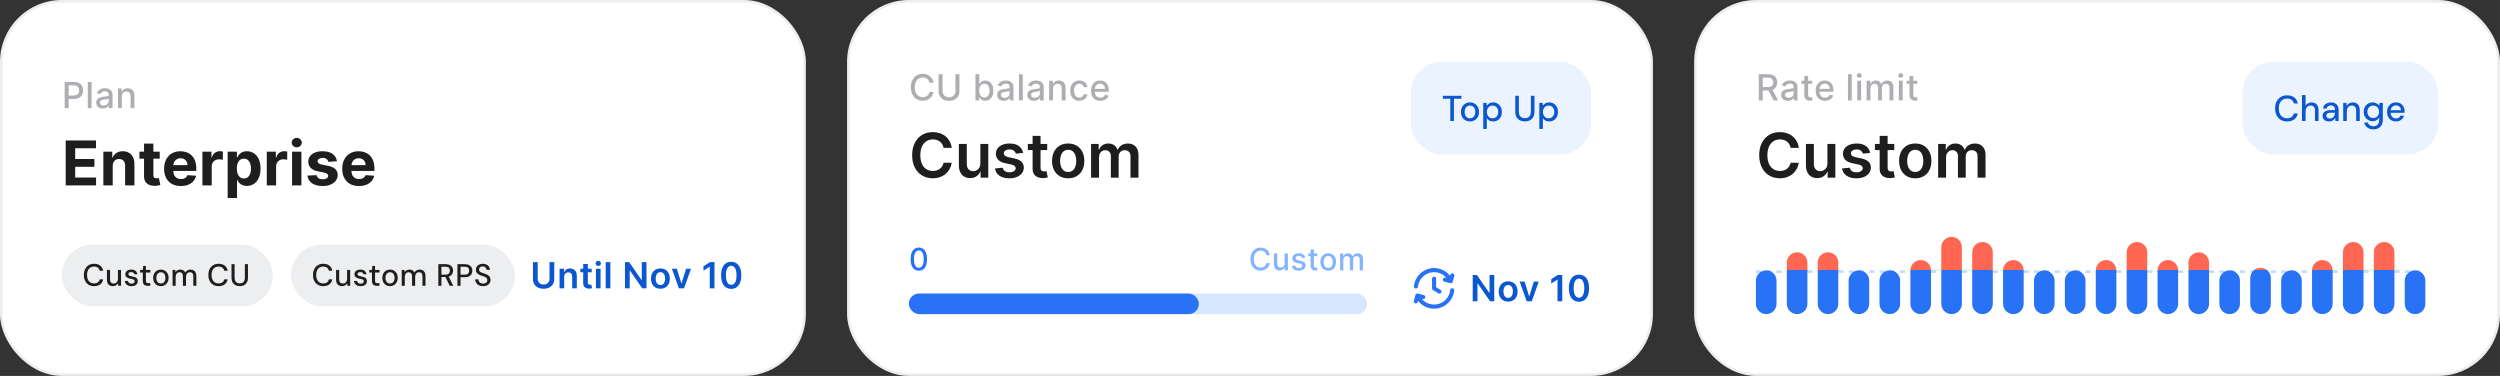 <svg width="971" height="146" viewBox="0 0 971 146" fill="none" xmlns="http://www.w3.org/2000/svg">
<rect x="0" y="0" width="971" height="146" fill="#333333" stroke="none"/>
<rect x="0.5" y="0.5" width="312" height="145" rx="23.5" fill="white"/>
<rect x="0.5" y="0.5" width="312" height="145" rx="23.5" stroke="#EDEDF0"/>
<path d="M25.119 42V31.818H28.748C29.54 31.818 30.196 31.962 30.717 32.251C31.237 32.539 31.626 32.934 31.885 33.434C32.144 33.931 32.273 34.491 32.273 35.114C32.273 35.741 32.142 36.304 31.88 36.805C31.621 37.302 31.23 37.696 30.707 37.988C30.186 38.276 29.532 38.42 28.743 38.42H26.247V37.118H28.604C29.104 37.118 29.51 37.032 29.822 36.859C30.133 36.684 30.362 36.445 30.508 36.144C30.654 35.842 30.727 35.499 30.727 35.114C30.727 34.73 30.654 34.389 30.508 34.09C30.362 33.792 30.132 33.558 29.817 33.389C29.505 33.22 29.094 33.136 28.584 33.136H26.655V42H25.119ZM35.581 31.818V42H34.094V31.818H35.581ZM39.943 42.169C39.459 42.169 39.022 42.08 38.63 41.901C38.239 41.718 37.929 41.455 37.701 41.11C37.475 40.765 37.363 40.343 37.363 39.842C37.363 39.411 37.446 39.057 37.611 38.778C37.777 38.5 38.001 38.28 38.282 38.117C38.564 37.955 38.879 37.832 39.227 37.749C39.575 37.666 39.93 37.603 40.291 37.56C40.748 37.507 41.12 37.464 41.405 37.431C41.69 37.395 41.897 37.337 42.026 37.257C42.155 37.178 42.22 37.048 42.22 36.869V36.834C42.22 36.4 42.097 36.064 41.852 35.825C41.61 35.587 41.249 35.467 40.768 35.467C40.268 35.467 39.873 35.578 39.585 35.8C39.3 36.019 39.103 36.263 38.993 36.531L37.596 36.213C37.762 35.749 38.004 35.374 38.322 35.09C38.644 34.801 39.013 34.592 39.431 34.463C39.849 34.331 40.288 34.264 40.748 34.264C41.053 34.264 41.377 34.301 41.718 34.374C42.063 34.443 42.384 34.572 42.682 34.761C42.984 34.95 43.231 35.22 43.423 35.572C43.615 35.92 43.712 36.372 43.712 36.929V42H42.26V40.956H42.2C42.104 41.148 41.96 41.337 41.768 41.523C41.575 41.708 41.328 41.862 41.027 41.985C40.725 42.108 40.364 42.169 39.943 42.169ZM40.266 40.976C40.677 40.976 41.029 40.895 41.32 40.732C41.615 40.57 41.839 40.358 41.991 40.096C42.147 39.831 42.225 39.547 42.225 39.246V38.261C42.172 38.314 42.069 38.364 41.917 38.41C41.768 38.454 41.597 38.492 41.405 38.525C41.212 38.555 41.025 38.583 40.843 38.609C40.661 38.633 40.508 38.653 40.386 38.669C40.097 38.706 39.834 38.767 39.595 38.853C39.36 38.939 39.171 39.063 39.028 39.226C38.889 39.385 38.819 39.597 38.819 39.862C38.819 40.23 38.955 40.508 39.227 40.697C39.499 40.883 39.845 40.976 40.266 40.976ZM47.318 37.466V42H45.831V34.364H47.258V35.606H47.353C47.528 35.202 47.803 34.877 48.178 34.632C48.556 34.387 49.031 34.264 49.605 34.264C50.125 34.264 50.581 34.374 50.972 34.592C51.363 34.808 51.666 35.129 51.882 35.557C52.097 35.984 52.205 36.513 52.205 37.143V42H50.718V37.322C50.718 36.768 50.574 36.336 50.286 36.024C49.998 35.709 49.602 35.552 49.098 35.552C48.753 35.552 48.447 35.626 48.178 35.776C47.913 35.925 47.702 36.144 47.547 36.432C47.394 36.717 47.318 37.062 47.318 37.466Z" fill="#AEAEB2"/>
<path d="M25.517 72V54.545H37.278V57.588H29.207V61.747H36.673V64.79H29.207V68.957H37.312V72H25.517ZM43.775 64.432V72H40.144V58.909H43.604V61.219H43.758C44.048 60.457 44.533 59.855 45.215 59.412C45.897 58.963 46.724 58.739 47.695 58.739C48.604 58.739 49.397 58.938 50.073 59.335C50.749 59.733 51.275 60.301 51.65 61.04C52.025 61.773 52.212 62.648 52.212 63.665V72H48.582V64.312C48.587 63.511 48.383 62.886 47.968 62.438C47.553 61.983 46.982 61.756 46.255 61.756C45.766 61.756 45.334 61.861 44.959 62.071C44.59 62.281 44.3 62.588 44.09 62.992C43.886 63.389 43.781 63.869 43.775 64.432ZM62.037 58.909V61.636H54.153V58.909H62.037ZM55.943 55.773H59.574V67.977C59.574 68.312 59.625 68.574 59.727 68.761C59.83 68.943 59.972 69.071 60.153 69.145C60.341 69.219 60.557 69.256 60.801 69.256C60.972 69.256 61.142 69.242 61.312 69.213C61.483 69.179 61.614 69.153 61.705 69.136L62.276 71.838C62.094 71.895 61.838 71.96 61.508 72.034C61.179 72.114 60.778 72.162 60.307 72.179C59.432 72.213 58.665 72.097 58.006 71.829C57.352 71.562 56.844 71.148 56.48 70.585C56.117 70.023 55.938 69.312 55.943 68.454V55.773ZM70.227 72.256C68.881 72.256 67.722 71.983 66.75 71.438C65.784 70.886 65.04 70.108 64.517 69.102C63.994 68.091 63.733 66.895 63.733 65.514C63.733 64.168 63.994 62.986 64.517 61.969C65.04 60.952 65.776 60.159 66.724 59.591C67.679 59.023 68.798 58.739 70.082 58.739C70.946 58.739 71.75 58.878 72.494 59.156C73.244 59.429 73.898 59.841 74.454 60.392C75.017 60.943 75.454 61.636 75.767 62.472C76.079 63.301 76.236 64.273 76.236 65.386V66.383H65.182V64.133H72.818C72.818 63.611 72.704 63.148 72.477 62.744C72.25 62.341 71.935 62.026 71.531 61.798C71.133 61.565 70.671 61.449 70.142 61.449C69.591 61.449 69.102 61.577 68.676 61.832C68.256 62.082 67.926 62.42 67.688 62.847C67.449 63.267 67.327 63.736 67.321 64.253V66.392C67.321 67.04 67.44 67.599 67.679 68.071C67.923 68.543 68.267 68.906 68.71 69.162C69.153 69.418 69.679 69.546 70.287 69.546C70.69 69.546 71.06 69.489 71.395 69.375C71.73 69.261 72.017 69.091 72.256 68.864C72.494 68.636 72.676 68.358 72.801 68.028L76.159 68.25C75.989 69.057 75.639 69.761 75.111 70.364C74.588 70.96 73.912 71.426 73.082 71.761C72.258 72.091 71.307 72.256 70.227 72.256ZM78.605 72V58.909H82.125V61.193H82.261C82.5 60.381 82.901 59.767 83.463 59.352C84.026 58.932 84.673 58.722 85.406 58.722C85.588 58.722 85.784 58.733 85.994 58.756C86.204 58.778 86.389 58.81 86.548 58.849V62.071C86.378 62.02 86.142 61.974 85.841 61.935C85.54 61.895 85.264 61.875 85.014 61.875C84.48 61.875 84.003 61.992 83.582 62.224C83.168 62.452 82.838 62.77 82.594 63.179C82.355 63.588 82.236 64.06 82.236 64.594V72H78.605ZM88.425 76.909V58.909H92.005V61.108H92.167C92.326 60.756 92.556 60.398 92.857 60.034C93.164 59.665 93.562 59.358 94.05 59.114C94.545 58.864 95.158 58.739 95.891 58.739C96.846 58.739 97.727 58.989 98.533 59.489C99.34 59.983 99.985 60.73 100.468 61.73C100.951 62.724 101.192 63.972 101.192 65.472C101.192 66.932 100.957 68.165 100.485 69.171C100.019 70.171 99.383 70.929 98.576 71.446C97.775 71.957 96.877 72.213 95.883 72.213C95.178 72.213 94.579 72.097 94.085 71.864C93.596 71.631 93.195 71.338 92.883 70.986C92.57 70.628 92.332 70.267 92.167 69.903H92.056V76.909H88.425ZM91.979 65.454C91.979 66.233 92.087 66.912 92.303 67.492C92.519 68.071 92.832 68.523 93.241 68.847C93.65 69.165 94.147 69.324 94.732 69.324C95.323 69.324 95.823 69.162 96.232 68.838C96.641 68.508 96.951 68.054 97.161 67.474C97.377 66.889 97.485 66.216 97.485 65.454C97.485 64.699 97.38 64.034 97.17 63.46C96.96 62.886 96.65 62.438 96.241 62.114C95.832 61.79 95.329 61.628 94.732 61.628C94.141 61.628 93.641 61.784 93.232 62.097C92.829 62.409 92.519 62.852 92.303 63.426C92.087 64 91.979 64.676 91.979 65.454ZM103.613 72V58.909H107.133V61.193H107.269C107.508 60.381 107.908 59.767 108.471 59.352C109.033 58.932 109.681 58.722 110.414 58.722C110.596 58.722 110.792 58.733 111.002 58.756C111.212 58.778 111.397 58.81 111.556 58.849V62.071C111.386 62.02 111.15 61.974 110.849 61.935C110.548 61.895 110.272 61.875 110.022 61.875C109.488 61.875 109.011 61.992 108.59 62.224C108.175 62.452 107.846 62.77 107.602 63.179C107.363 63.588 107.244 64.06 107.244 64.594V72H103.613ZM113.433 72V58.909H117.064V72H113.433ZM115.257 57.222C114.717 57.222 114.254 57.043 113.868 56.685C113.487 56.321 113.297 55.886 113.297 55.381C113.297 54.881 113.487 54.452 113.868 54.094C114.254 53.73 114.717 53.548 115.257 53.548C115.797 53.548 116.257 53.73 116.638 54.094C117.024 54.452 117.217 54.881 117.217 55.381C117.217 55.886 117.024 56.321 116.638 56.685C116.257 57.043 115.797 57.222 115.257 57.222ZM130.864 62.642L127.54 62.847C127.484 62.562 127.362 62.307 127.174 62.08C126.987 61.847 126.739 61.662 126.433 61.526C126.131 61.383 125.771 61.312 125.35 61.312C124.788 61.312 124.313 61.432 123.927 61.67C123.54 61.903 123.347 62.216 123.347 62.608C123.347 62.92 123.472 63.185 123.722 63.401C123.972 63.617 124.401 63.79 125.009 63.92L127.379 64.398C128.651 64.659 129.6 65.079 130.225 65.659C130.85 66.239 131.163 67 131.163 67.943C131.163 68.801 130.91 69.554 130.404 70.202C129.904 70.849 129.217 71.355 128.342 71.719C127.472 72.077 126.469 72.256 125.333 72.256C123.6 72.256 122.219 71.895 121.191 71.173C120.168 70.446 119.569 69.457 119.393 68.207L122.964 68.02C123.072 68.548 123.333 68.952 123.748 69.23C124.163 69.503 124.694 69.639 125.342 69.639C125.978 69.639 126.489 69.517 126.876 69.273C127.268 69.023 127.467 68.702 127.472 68.31C127.467 67.98 127.327 67.71 127.055 67.5C126.782 67.284 126.362 67.119 125.793 67.006L123.526 66.554C122.248 66.298 121.296 65.855 120.671 65.224C120.052 64.594 119.742 63.79 119.742 62.812C119.742 61.972 119.969 61.247 120.424 60.639C120.884 60.031 121.529 59.562 122.359 59.233C123.194 58.903 124.171 58.739 125.29 58.739C126.944 58.739 128.245 59.088 129.194 59.787C130.148 60.486 130.705 61.438 130.864 62.642ZM139.415 72.256C138.068 72.256 136.909 71.983 135.938 71.438C134.972 70.886 134.227 70.108 133.705 69.102C133.182 68.091 132.92 66.895 132.92 65.514C132.92 64.168 133.182 62.986 133.705 61.969C134.227 60.952 134.963 60.159 135.912 59.591C136.866 59.023 137.986 58.739 139.27 58.739C140.134 58.739 140.938 58.878 141.682 59.156C142.432 59.429 143.085 59.841 143.642 60.392C144.205 60.943 144.642 61.636 144.955 62.472C145.267 63.301 145.423 64.273 145.423 65.386V66.383H134.369V64.133H142.006C142.006 63.611 141.892 63.148 141.665 62.744C141.438 62.341 141.122 62.026 140.719 61.798C140.321 61.565 139.858 61.449 139.33 61.449C138.778 61.449 138.29 61.577 137.864 61.832C137.443 62.082 137.114 62.42 136.875 62.847C136.636 63.267 136.514 63.736 136.509 64.253V66.392C136.509 67.04 136.628 67.599 136.866 68.071C137.111 68.543 137.455 68.906 137.898 69.162C138.341 69.418 138.866 69.546 139.474 69.546C139.878 69.546 140.247 69.489 140.582 69.375C140.918 69.261 141.205 69.091 141.443 68.864C141.682 68.636 141.864 68.358 141.989 68.028L145.347 68.25C145.176 69.057 144.827 69.761 144.298 70.364C143.776 70.96 143.099 71.426 142.27 71.761C141.446 72.091 140.494 72.256 139.415 72.256Z" fill="#1E1E1F"/>
<rect x="24" y="95" width="82" height="24" rx="12" fill="#EDEEF0"/>
<path d="M36.536 111.144C35.72 111.144 35.016 110.964 34.424 110.604C33.832 110.236 33.376 109.728 33.056 109.08C32.736 108.424 32.576 107.664 32.576 106.8C32.576 105.944 32.736 105.188 33.056 104.532C33.376 103.876 33.832 103.368 34.424 103.008C35.016 102.64 35.72 102.456 36.536 102.456C37.512 102.456 38.304 102.692 38.912 103.164C39.52 103.636 39.908 104.3 40.076 105.156H38.768C38.64 104.66 38.392 104.264 38.024 103.968C37.656 103.672 37.156 103.524 36.524 103.524C35.972 103.524 35.488 103.656 35.072 103.92C34.664 104.184 34.348 104.56 34.124 105.048C33.908 105.536 33.8 106.12 33.8 106.8C33.8 107.48 33.908 108.068 34.124 108.564C34.348 109.052 34.664 109.428 35.072 109.692C35.488 109.948 35.972 110.076 36.524 110.076C37.156 110.076 37.656 109.936 38.024 109.656C38.392 109.368 38.64 108.98 38.768 108.492H40.076C39.908 109.324 39.52 109.976 38.912 110.448C38.304 110.912 37.512 111.144 36.536 111.144ZM43.84 111.144C43.368 111.144 42.96 111.052 42.616 110.868C42.272 110.684 42.004 110.404 41.812 110.028C41.628 109.644 41.536 109.168 41.536 108.6V104.844H42.736V108.468C42.736 109.02 42.86 109.436 43.108 109.716C43.356 109.988 43.708 110.124 44.164 110.124C44.476 110.124 44.752 110.052 44.992 109.908C45.24 109.764 45.436 109.556 45.58 109.284C45.732 109.004 45.808 108.66 45.808 108.252V104.844H47.008V111H45.928L45.856 109.992C45.672 110.352 45.404 110.636 45.052 110.844C44.708 111.044 44.304 111.144 43.84 111.144ZM51.123 111.144C50.579 111.144 50.115 111.06 49.731 110.892C49.347 110.716 49.047 110.476 48.831 110.172C48.623 109.86 48.499 109.504 48.459 109.104H49.671C49.711 109.296 49.787 109.472 49.899 109.632C50.011 109.792 50.167 109.924 50.367 110.028C50.575 110.124 50.827 110.172 51.123 110.172C51.379 110.172 51.595 110.136 51.771 110.064C51.947 109.984 52.075 109.876 52.155 109.74C52.243 109.604 52.287 109.456 52.287 109.296C52.287 109.064 52.231 108.888 52.119 108.768C52.015 108.64 51.855 108.544 51.639 108.48C51.431 108.408 51.175 108.348 50.871 108.3C50.567 108.244 50.279 108.176 50.007 108.096C49.743 108.008 49.511 107.896 49.311 107.76C49.111 107.624 48.955 107.456 48.843 107.256C48.731 107.048 48.675 106.8 48.675 106.512C48.675 106.16 48.767 105.848 48.951 105.576C49.135 105.304 49.399 105.092 49.743 104.94C50.087 104.78 50.499 104.7 50.979 104.7C51.659 104.7 52.203 104.86 52.611 105.18C53.019 105.5 53.259 105.948 53.331 106.524H52.167C52.127 106.26 52.003 106.056 51.795 105.912C51.587 105.76 51.311 105.684 50.967 105.684C50.607 105.684 50.331 105.752 50.139 105.888C49.955 106.024 49.863 106.204 49.863 106.428C49.863 106.58 49.911 106.72 50.007 106.848C50.103 106.968 50.255 107.068 50.463 107.148C50.671 107.228 50.935 107.296 51.255 107.352C51.711 107.432 52.107 107.532 52.443 107.652C52.779 107.772 53.039 107.952 53.223 108.192C53.415 108.432 53.511 108.772 53.511 109.212C53.511 109.604 53.411 109.948 53.211 110.244C53.019 110.532 52.743 110.756 52.383 110.916C52.031 111.068 51.611 111.144 51.123 111.144ZM57.341 111C56.957 111 56.625 110.94 56.345 110.82C56.065 110.7 55.849 110.5 55.697 110.22C55.545 109.94 55.469 109.56 55.469 109.08V105.864H54.413V104.844H55.469L55.625 103.284H56.669V104.844H58.397V105.864H56.669V109.092C56.669 109.436 56.741 109.672 56.885 109.8C57.029 109.92 57.277 109.98 57.629 109.98H58.361V111H57.341ZM62.47 111.144C61.894 111.144 61.378 111.012 60.922 110.748C60.474 110.476 60.122 110.1 59.866 109.62C59.61 109.132 59.482 108.568 59.482 107.928C59.482 107.28 59.61 106.716 59.866 106.236C60.13 105.748 60.486 105.372 60.934 105.108C61.39 104.836 61.906 104.7 62.482 104.7C63.066 104.7 63.582 104.836 64.03 105.108C64.486 105.372 64.842 105.748 65.098 106.236C65.354 106.716 65.482 107.28 65.482 107.928C65.482 108.568 65.35 109.132 65.086 109.62C64.83 110.1 64.474 110.476 64.018 110.748C63.57 111.012 63.054 111.144 62.47 111.144ZM62.47 110.112C62.798 110.112 63.098 110.032 63.37 109.872C63.642 109.704 63.858 109.46 64.018 109.14C64.178 108.812 64.258 108.408 64.258 107.928C64.258 107.44 64.178 107.036 64.018 106.716C63.866 106.388 63.654 106.144 63.382 105.984C63.118 105.816 62.822 105.732 62.494 105.732C62.166 105.732 61.866 105.816 61.594 105.984C61.322 106.144 61.106 106.388 60.946 106.716C60.786 107.036 60.706 107.44 60.706 107.928C60.706 108.408 60.786 108.812 60.946 109.14C61.106 109.46 61.318 109.704 61.582 109.872C61.854 110.032 62.15 110.112 62.47 110.112ZM67.026 111V104.844H68.106L68.178 105.696C68.37 105.384 68.626 105.14 68.946 104.964C69.274 104.788 69.63 104.7 70.014 104.7C70.318 104.7 70.594 104.744 70.842 104.832C71.09 104.912 71.306 105.036 71.49 105.204C71.682 105.364 71.834 105.572 71.946 105.828C72.162 105.468 72.45 105.192 72.81 105C73.17 104.8 73.554 104.7 73.962 104.7C74.442 104.7 74.854 104.796 75.198 104.988C75.542 105.18 75.806 105.468 75.99 105.852C76.174 106.228 76.266 106.7 76.266 107.268V111H75.078V107.388C75.078 106.836 74.962 106.424 74.73 106.152C74.498 105.872 74.17 105.732 73.746 105.732C73.466 105.732 73.21 105.804 72.978 105.948C72.754 106.092 72.574 106.308 72.438 106.596C72.31 106.876 72.246 107.216 72.246 107.616V111H71.046V107.388C71.046 106.836 70.93 106.424 70.698 106.152C70.474 105.872 70.15 105.732 69.726 105.732C69.446 105.732 69.19 105.804 68.958 105.948C68.734 106.092 68.554 106.308 68.418 106.596C68.29 106.876 68.226 107.216 68.226 107.616V111H67.026ZM84.895 111.144C84.079 111.144 83.376 110.964 82.784 110.604C82.192 110.236 81.736 109.728 81.415 109.08C81.096 108.424 80.936 107.664 80.936 106.8C80.936 105.944 81.096 105.188 81.415 104.532C81.736 103.876 82.192 103.368 82.784 103.008C83.376 102.64 84.079 102.456 84.895 102.456C85.871 102.456 86.663 102.692 87.272 103.164C87.879 103.636 88.267 104.3 88.436 105.156H87.127C86.999 104.66 86.751 104.264 86.383 103.968C86.016 103.672 85.516 103.524 84.883 103.524C84.332 103.524 83.847 103.656 83.431 103.92C83.023 104.184 82.707 104.56 82.484 105.048C82.267 105.536 82.159 106.12 82.159 106.8C82.159 107.48 82.267 108.068 82.484 108.564C82.707 109.052 83.023 109.428 83.431 109.692C83.847 109.948 84.332 110.076 84.883 110.076C85.516 110.076 86.016 109.936 86.383 109.656C86.751 109.368 86.999 108.98 87.127 108.492H88.436C88.267 109.324 87.879 109.976 87.272 110.448C86.663 110.912 85.871 111.144 84.895 111.144ZM93.1 111.144C92.508 111.144 91.972 111.028 91.492 110.796C91.012 110.556 90.628 110.196 90.34 109.716C90.06 109.228 89.92 108.608 89.92 107.856V102.6H91.12V107.868C91.12 108.372 91.204 108.788 91.372 109.116C91.54 109.436 91.772 109.676 92.068 109.836C92.372 109.988 92.724 110.064 93.124 110.064C93.532 110.064 93.88 109.988 94.168 109.836C94.464 109.676 94.692 109.436 94.852 109.116C95.02 108.788 95.104 108.372 95.104 107.868V102.6H96.304V107.856C96.304 108.608 96.16 109.228 95.872 109.716C95.584 110.196 95.196 110.556 94.708 110.796C94.228 111.028 93.692 111.144 93.1 111.144Z" fill="#1E1E1F"/>
<rect x="113" y="95" width="87" height="24" rx="12" fill="#EDEEF0"/>
<path d="M125.536 111.144C124.72 111.144 124.016 110.964 123.424 110.604C122.832 110.236 122.376 109.728 122.056 109.08C121.736 108.424 121.576 107.664 121.576 106.8C121.576 105.944 121.736 105.188 122.056 104.532C122.376 103.876 122.832 103.368 123.424 103.008C124.016 102.64 124.72 102.456 125.536 102.456C126.512 102.456 127.304 102.692 127.912 103.164C128.52 103.636 128.908 104.3 129.076 105.156H127.768C127.64 104.66 127.392 104.264 127.024 103.968C126.656 103.672 126.156 103.524 125.524 103.524C124.972 103.524 124.488 103.656 124.072 103.92C123.664 104.184 123.348 104.56 123.124 105.048C122.908 105.536 122.8 106.12 122.8 106.8C122.8 107.48 122.908 108.068 123.124 108.564C123.348 109.052 123.664 109.428 124.072 109.692C124.488 109.948 124.972 110.076 125.524 110.076C126.156 110.076 126.656 109.936 127.024 109.656C127.392 109.368 127.64 108.98 127.768 108.492H129.076C128.908 109.324 128.52 109.976 127.912 110.448C127.304 110.912 126.512 111.144 125.536 111.144ZM132.84 111.144C132.368 111.144 131.96 111.052 131.616 110.868C131.272 110.684 131.004 110.404 130.812 110.028C130.628 109.644 130.536 109.168 130.536 108.6V104.844H131.736V108.468C131.736 109.02 131.86 109.436 132.108 109.716C132.356 109.988 132.708 110.124 133.164 110.124C133.476 110.124 133.752 110.052 133.992 109.908C134.24 109.764 134.436 109.556 134.58 109.284C134.732 109.004 134.808 108.66 134.808 108.252V104.844H136.008V111H134.928L134.856 109.992C134.672 110.352 134.404 110.636 134.052 110.844C133.708 111.044 133.304 111.144 132.84 111.144ZM140.123 111.144C139.579 111.144 139.115 111.06 138.731 110.892C138.347 110.716 138.047 110.476 137.831 110.172C137.623 109.86 137.499 109.504 137.459 109.104H138.671C138.711 109.296 138.787 109.472 138.899 109.632C139.011 109.792 139.167 109.924 139.367 110.028C139.575 110.124 139.827 110.172 140.123 110.172C140.379 110.172 140.595 110.136 140.771 110.064C140.947 109.984 141.075 109.876 141.155 109.74C141.243 109.604 141.287 109.456 141.287 109.296C141.287 109.064 141.231 108.888 141.119 108.768C141.015 108.64 140.855 108.544 140.639 108.48C140.431 108.408 140.175 108.348 139.871 108.3C139.567 108.244 139.279 108.176 139.007 108.096C138.743 108.008 138.511 107.896 138.311 107.76C138.111 107.624 137.955 107.456 137.843 107.256C137.731 107.048 137.675 106.8 137.675 106.512C137.675 106.16 137.767 105.848 137.951 105.576C138.135 105.304 138.399 105.092 138.743 104.94C139.087 104.78 139.499 104.7 139.979 104.7C140.659 104.7 141.203 104.86 141.611 105.18C142.019 105.5 142.259 105.948 142.331 106.524H141.167C141.127 106.26 141.003 106.056 140.795 105.912C140.587 105.76 140.311 105.684 139.967 105.684C139.607 105.684 139.331 105.752 139.139 105.888C138.955 106.024 138.863 106.204 138.863 106.428C138.863 106.58 138.911 106.72 139.007 106.848C139.103 106.968 139.255 107.068 139.463 107.148C139.671 107.228 139.935 107.296 140.255 107.352C140.711 107.432 141.107 107.532 141.443 107.652C141.779 107.772 142.039 107.952 142.223 108.192C142.415 108.432 142.511 108.772 142.511 109.212C142.511 109.604 142.411 109.948 142.211 110.244C142.019 110.532 141.743 110.756 141.383 110.916C141.031 111.068 140.611 111.144 140.123 111.144ZM146.341 111C145.957 111 145.625 110.94 145.345 110.82C145.065 110.7 144.849 110.5 144.697 110.22C144.545 109.94 144.469 109.56 144.469 109.08V105.864H143.413V104.844H144.469L144.625 103.284H145.669V104.844H147.397V105.864H145.669V109.092C145.669 109.436 145.741 109.672 145.885 109.8C146.029 109.92 146.277 109.98 146.629 109.98H147.361V111H146.341ZM151.47 111.144C150.894 111.144 150.378 111.012 149.922 110.748C149.474 110.476 149.122 110.1 148.866 109.62C148.61 109.132 148.482 108.568 148.482 107.928C148.482 107.28 148.61 106.716 148.866 106.236C149.13 105.748 149.486 105.372 149.934 105.108C150.39 104.836 150.906 104.7 151.482 104.7C152.066 104.7 152.582 104.836 153.03 105.108C153.486 105.372 153.842 105.748 154.098 106.236C154.354 106.716 154.482 107.28 154.482 107.928C154.482 108.568 154.35 109.132 154.086 109.62C153.83 110.1 153.474 110.476 153.018 110.748C152.57 111.012 152.054 111.144 151.47 111.144ZM151.47 110.112C151.798 110.112 152.098 110.032 152.37 109.872C152.642 109.704 152.858 109.46 153.018 109.14C153.178 108.812 153.258 108.408 153.258 107.928C153.258 107.44 153.178 107.036 153.018 106.716C152.866 106.388 152.654 106.144 152.382 105.984C152.118 105.816 151.822 105.732 151.494 105.732C151.166 105.732 150.866 105.816 150.594 105.984C150.322 106.144 150.106 106.388 149.946 106.716C149.786 107.036 149.706 107.44 149.706 107.928C149.706 108.408 149.786 108.812 149.946 109.14C150.106 109.46 150.318 109.704 150.582 109.872C150.854 110.032 151.15 110.112 151.47 110.112ZM156.026 111V104.844H157.106L157.178 105.696C157.37 105.384 157.626 105.14 157.946 104.964C158.274 104.788 158.63 104.7 159.014 104.7C159.318 104.7 159.594 104.744 159.842 104.832C160.09 104.912 160.306 105.036 160.49 105.204C160.682 105.364 160.834 105.572 160.946 105.828C161.162 105.468 161.45 105.192 161.81 105C162.17 104.8 162.554 104.7 162.962 104.7C163.442 104.7 163.854 104.796 164.198 104.988C164.542 105.18 164.806 105.468 164.99 105.852C165.174 106.228 165.266 106.7 165.266 107.268V111H164.078V107.388C164.078 106.836 163.962 106.424 163.73 106.152C163.498 105.872 163.17 105.732 162.746 105.732C162.466 105.732 162.21 105.804 161.978 105.948C161.754 106.092 161.574 106.308 161.438 106.596C161.31 106.876 161.246 107.216 161.246 107.616V111H160.046V107.388C160.046 106.836 159.93 106.424 159.698 106.152C159.474 105.872 159.15 105.732 158.726 105.732C158.446 105.732 158.19 105.804 157.958 105.948C157.734 106.092 157.554 106.308 157.418 106.596C157.29 106.876 157.226 107.216 157.226 107.616V111H156.026ZM170.248 111V102.6H173.092C173.756 102.6 174.3 102.712 174.724 102.936C175.148 103.16 175.46 103.46 175.66 103.836C175.868 104.204 175.972 104.624 175.972 105.096C175.972 105.544 175.868 105.96 175.66 106.344C175.46 106.72 175.144 107.024 174.712 107.256C174.28 107.48 173.728 107.592 173.056 107.592H171.448V111H170.248ZM174.664 111L172.852 107.268H174.172L176.056 111H174.664ZM171.448 106.68H173.02C173.612 106.68 174.044 106.536 174.316 106.248C174.596 105.952 174.736 105.576 174.736 105.12C174.736 104.656 174.6 104.288 174.328 104.016C174.056 103.744 173.616 103.608 173.008 103.608H171.448V106.68ZM177.668 111V102.6H180.524C181.196 102.6 181.748 102.712 182.18 102.936C182.62 103.16 182.944 103.464 183.152 103.848C183.36 104.224 183.464 104.656 183.464 105.144C183.464 105.608 183.36 106.032 183.152 106.416C182.944 106.8 182.624 107.108 182.192 107.34C181.76 107.564 181.204 107.676 180.524 107.676H178.868V111H177.668ZM178.868 106.68H180.476C181.116 106.68 181.568 106.54 181.832 106.26C182.104 105.98 182.24 105.608 182.24 105.144C182.24 104.656 182.104 104.276 181.832 104.004C181.568 103.732 181.116 103.596 180.476 103.596H178.868V106.68ZM187.65 111.144C187.042 111.144 186.506 111.036 186.042 110.82C185.578 110.596 185.218 110.284 184.962 109.884C184.706 109.484 184.574 109.016 184.566 108.48H185.838C185.838 108.784 185.906 109.064 186.042 109.32C186.186 109.568 186.39 109.768 186.654 109.92C186.926 110.064 187.258 110.136 187.65 110.136C187.986 110.136 188.274 110.08 188.514 109.968C188.762 109.856 188.95 109.704 189.078 109.512C189.206 109.312 189.27 109.084 189.27 108.828C189.27 108.54 189.206 108.304 189.078 108.12C188.95 107.928 188.77 107.768 188.538 107.64C188.314 107.512 188.054 107.4 187.758 107.304C187.47 107.208 187.158 107.104 186.822 106.992C186.142 106.768 185.638 106.484 185.31 106.14C184.99 105.796 184.83 105.348 184.83 104.796C184.83 104.324 184.938 103.916 185.154 103.572C185.378 103.22 185.694 102.948 186.102 102.756C186.51 102.556 186.986 102.456 187.53 102.456C188.082 102.456 188.558 102.556 188.958 102.756C189.366 102.956 189.686 103.232 189.918 103.584C190.15 103.936 190.27 104.348 190.278 104.82H189.006C189.006 104.604 188.946 104.392 188.826 104.184C188.714 103.976 188.546 103.808 188.322 103.68C188.106 103.544 187.834 103.476 187.506 103.476C187.226 103.468 186.978 103.512 186.762 103.608C186.546 103.704 186.378 103.844 186.258 104.028C186.138 104.212 186.078 104.432 186.078 104.688C186.078 104.944 186.134 105.152 186.246 105.312C186.358 105.464 186.514 105.596 186.714 105.708C186.922 105.82 187.166 105.924 187.446 106.02C187.726 106.108 188.034 106.208 188.37 106.32C188.778 106.456 189.146 106.624 189.474 106.824C189.802 107.016 190.058 107.268 190.242 107.58C190.434 107.884 190.53 108.276 190.53 108.756C190.53 109.172 190.422 109.56 190.206 109.92C189.99 110.28 189.67 110.576 189.246 110.808C188.822 111.032 188.29 111.144 187.65 111.144Z" fill="#1E1E1F"/>
<path d="M213.423 101.818H215.267V108.47C215.267 109.199 215.095 109.841 214.75 110.394C214.409 110.948 213.928 111.38 213.308 111.692C212.688 112 211.964 112.154 211.136 112.154C210.304 112.154 209.578 112 208.958 111.692C208.338 111.38 207.858 110.948 207.516 110.394C207.175 109.841 207.004 109.199 207.004 108.47V101.818H208.849V108.316C208.849 108.74 208.942 109.118 209.127 109.45C209.316 109.781 209.581 110.041 209.923 110.23C210.264 110.416 210.668 110.509 211.136 110.509C211.603 110.509 212.007 110.416 212.349 110.23C212.693 110.041 212.959 109.781 213.144 109.45C213.33 109.118 213.423 108.74 213.423 108.316V101.818ZM219.132 107.526V112H217.332V104.364H219.052V105.661H219.142C219.318 105.234 219.598 104.894 219.982 104.642C220.37 104.39 220.849 104.264 221.419 104.264C221.946 104.264 222.405 104.377 222.796 104.602C223.19 104.828 223.495 105.154 223.711 105.582C223.93 106.009 224.037 106.528 224.034 107.138V112H222.234V107.416C222.234 106.906 222.102 106.506 221.837 106.218C221.575 105.93 221.212 105.786 220.748 105.786C220.433 105.786 220.153 105.855 219.908 105.994C219.666 106.13 219.475 106.327 219.336 106.586C219.2 106.844 219.132 107.158 219.132 107.526ZM229.817 104.364V105.756H225.427V104.364H229.817ZM226.511 102.534H228.31V109.703C228.31 109.945 228.347 110.131 228.42 110.26C228.496 110.386 228.595 110.472 228.718 110.518C228.841 110.565 228.977 110.588 229.126 110.588C229.238 110.588 229.341 110.58 229.434 110.563C229.53 110.547 229.603 110.532 229.653 110.518L229.956 111.925C229.86 111.959 229.722 111.995 229.543 112.035C229.368 112.075 229.152 112.098 228.897 112.104C228.446 112.118 228.04 112.05 227.679 111.901C227.318 111.748 227.031 111.513 226.819 111.195C226.61 110.876 226.507 110.479 226.511 110.001V102.534ZM231.462 112V104.364H233.262V112H231.462ZM232.367 103.28C232.082 103.28 231.836 103.185 231.631 102.996C231.425 102.804 231.323 102.574 231.323 102.305C231.323 102.034 231.425 101.803 231.631 101.614C231.836 101.422 232.082 101.326 232.367 101.326C232.655 101.326 232.9 101.422 233.103 101.614C233.308 101.803 233.411 102.034 233.411 102.305C233.411 102.574 233.308 102.804 233.103 102.996C232.9 103.185 232.655 103.28 232.367 103.28ZM237.052 101.818V112H235.252V101.818H237.052ZM251.102 101.818V112H249.461L244.664 105.065H244.579V112H242.735V101.818H244.385L249.178 108.759H249.268V101.818H251.102ZM256.503 112.149C255.758 112.149 255.111 111.985 254.564 111.657C254.017 111.329 253.593 110.87 253.292 110.28C252.993 109.69 252.844 109 252.844 108.212C252.844 107.423 252.993 106.732 253.292 106.138C253.593 105.545 254.017 105.085 254.564 104.756C255.111 104.428 255.758 104.264 256.503 104.264C257.249 104.264 257.895 104.428 258.442 104.756C258.989 105.085 259.412 105.545 259.71 106.138C260.012 106.732 260.162 107.423 260.162 108.212C260.162 109 260.012 109.69 259.71 110.28C259.412 110.87 258.989 111.329 258.442 111.657C257.895 111.985 257.249 112.149 256.503 112.149ZM256.513 110.707C256.918 110.707 257.256 110.596 257.527 110.374C257.799 110.149 258.001 109.847 258.134 109.469C258.27 109.092 258.338 108.671 258.338 108.207C258.338 107.739 258.27 107.317 258.134 106.939C258.001 106.558 257.799 106.254 257.527 106.029C257.256 105.804 256.918 105.691 256.513 105.691C256.099 105.691 255.754 105.804 255.479 106.029C255.207 106.254 255.003 106.558 254.868 106.939C254.735 107.317 254.669 107.739 254.669 108.207C254.669 108.671 254.735 109.092 254.868 109.469C255.003 109.847 255.207 110.149 255.479 110.374C255.754 110.596 256.099 110.707 256.513 110.707ZM268.391 104.364L265.672 112H263.683L260.964 104.364H262.883L264.638 110.036H264.717L266.477 104.364H268.391ZM277.511 101.818V112H275.666V103.613H275.607L273.225 105.134V103.444L275.756 101.818H277.511ZM283.999 112.194C283.181 112.194 282.478 111.987 281.891 111.572C281.308 111.155 280.859 110.553 280.544 109.768C280.233 108.979 280.077 108.029 280.077 106.919C280.08 105.809 280.238 104.864 280.549 104.085C280.864 103.303 281.313 102.706 281.896 102.295C282.483 101.884 283.184 101.679 283.999 101.679C284.815 101.679 285.516 101.884 286.102 102.295C286.689 102.706 287.138 103.303 287.45 104.085C287.764 104.867 287.922 105.812 287.922 106.919C287.922 108.033 287.764 108.984 287.45 109.773C287.138 110.558 286.689 111.158 286.102 111.572C285.519 111.987 284.818 112.194 283.999 112.194ZM283.999 110.638C284.636 110.638 285.138 110.325 285.506 109.698C285.877 109.068 286.063 108.142 286.063 106.919C286.063 106.11 285.978 105.431 285.809 104.881C285.64 104.33 285.401 103.916 285.093 103.638C284.785 103.356 284.42 103.215 283.999 103.215C283.366 103.215 282.866 103.53 282.498 104.16C282.13 104.786 281.944 105.706 281.941 106.919C281.938 107.731 282.019 108.414 282.185 108.967C282.354 109.521 282.592 109.938 282.901 110.22C283.209 110.499 283.575 110.638 283.999 110.638Z" fill="#0B57D0"/>
<rect x="329.5" y="0.5" width="312" height="145" rx="23.5" fill="white"/>
<rect x="329.5" y="0.5" width="312" height="145" rx="23.5" stroke="#EDEDF0"/>
<path d="M362.575 32.129H361.024C360.964 31.798 360.853 31.506 360.691 31.254C360.529 31.002 360.33 30.789 360.094 30.613C359.859 30.437 359.596 30.305 359.304 30.215C359.016 30.126 358.709 30.081 358.384 30.081C357.798 30.081 357.272 30.229 356.808 30.523C356.348 30.818 355.983 31.251 355.714 31.821C355.449 32.391 355.317 33.087 355.317 33.909C355.317 34.738 355.449 35.437 355.714 36.007C355.983 36.577 356.349 37.008 356.813 37.3C357.277 37.591 357.799 37.737 358.379 37.737C358.701 37.737 359.006 37.694 359.294 37.608C359.586 37.519 359.849 37.388 360.085 37.215C360.32 37.043 360.519 36.832 360.681 36.584C360.847 36.332 360.961 36.044 361.024 35.719L362.575 35.724C362.492 36.224 362.332 36.685 362.093 37.106C361.858 37.523 361.554 37.885 361.183 38.19C360.815 38.491 360.394 38.725 359.92 38.891C359.446 39.056 358.929 39.139 358.369 39.139C357.488 39.139 356.702 38.93 356.013 38.513C355.323 38.092 354.78 37.49 354.382 36.708C353.988 35.926 353.79 34.993 353.79 33.909C353.79 32.822 353.989 31.889 354.387 31.11C354.785 30.328 355.328 29.728 356.018 29.31C356.707 28.889 357.491 28.679 358.369 28.679C358.91 28.679 359.413 28.757 359.881 28.913C360.351 29.065 360.774 29.291 361.148 29.589C361.523 29.884 361.833 30.245 362.078 30.673C362.323 31.097 362.489 31.582 362.575 32.129ZM371.101 28.818H372.642V35.515C372.642 36.227 372.475 36.859 372.14 37.409C371.805 37.956 371.335 38.387 370.728 38.702C370.122 39.013 369.411 39.169 368.595 39.169C367.783 39.169 367.074 39.013 366.468 38.702C365.861 38.387 365.39 37.956 365.056 37.409C364.721 36.859 364.554 36.227 364.554 35.515V28.818H366.09V35.391C366.09 35.851 366.191 36.261 366.393 36.619C366.599 36.977 366.889 37.258 367.263 37.464C367.638 37.666 368.082 37.767 368.595 37.767C369.112 37.767 369.558 37.666 369.933 37.464C370.311 37.258 370.599 36.977 370.798 36.619C371 36.261 371.101 35.851 371.101 35.391V28.818ZM378.861 39V28.818H380.347V32.602H380.437C380.523 32.443 380.647 32.258 380.81 32.05C380.972 31.841 381.198 31.659 381.486 31.503C381.774 31.344 382.155 31.264 382.629 31.264C383.246 31.264 383.796 31.42 384.28 31.732C384.764 32.043 385.143 32.492 385.418 33.079C385.697 33.666 385.836 34.371 385.836 35.197C385.836 36.022 385.698 36.73 385.423 37.32C385.148 37.906 384.77 38.359 384.29 38.677C383.809 38.992 383.261 39.149 382.644 39.149C382.18 39.149 381.801 39.071 381.506 38.916C381.214 38.76 380.985 38.577 380.82 38.369C380.654 38.16 380.526 37.974 380.437 37.812H380.313V39H378.861ZM380.318 35.182C380.318 35.719 380.395 36.189 380.551 36.594C380.707 36.998 380.932 37.315 381.227 37.543C381.522 37.769 381.884 37.881 382.311 37.881C382.755 37.881 383.126 37.764 383.425 37.528C383.723 37.29 383.948 36.967 384.101 36.559C384.257 36.151 384.335 35.692 384.335 35.182C384.335 34.678 384.258 34.226 384.106 33.825C383.957 33.423 383.731 33.107 383.43 32.875C383.131 32.643 382.759 32.527 382.311 32.527C381.88 32.527 381.516 32.638 381.217 32.86C380.922 33.082 380.699 33.392 380.546 33.79C380.394 34.188 380.318 34.651 380.318 35.182ZM389.868 39.169C389.384 39.169 388.946 39.08 388.555 38.901C388.164 38.718 387.854 38.455 387.625 38.11C387.4 37.765 387.287 37.343 387.287 36.842C387.287 36.411 387.37 36.057 387.536 35.778C387.702 35.5 387.925 35.28 388.207 35.117C388.489 34.955 388.804 34.832 389.152 34.749C389.5 34.666 389.854 34.603 390.216 34.56C390.673 34.507 391.044 34.464 391.329 34.431C391.614 34.395 391.821 34.337 391.951 34.257C392.08 34.178 392.145 34.048 392.145 33.869V33.834C392.145 33.4 392.022 33.064 391.777 32.825C391.535 32.587 391.173 32.467 390.693 32.467C390.192 32.467 389.798 32.578 389.51 32.8C389.225 33.019 389.027 33.263 388.918 33.531L387.521 33.213C387.687 32.749 387.929 32.374 388.247 32.09C388.568 31.801 388.938 31.592 389.355 31.463C389.773 31.331 390.212 31.264 390.673 31.264C390.978 31.264 391.301 31.301 391.642 31.374C391.987 31.443 392.309 31.572 392.607 31.761C392.908 31.95 393.155 32.22 393.348 32.572C393.54 32.92 393.636 33.372 393.636 33.929V39H392.184V37.956H392.125C392.029 38.148 391.884 38.337 391.692 38.523C391.5 38.708 391.253 38.862 390.951 38.985C390.65 39.108 390.288 39.169 389.868 39.169ZM390.191 37.976C390.602 37.976 390.953 37.895 391.245 37.732C391.54 37.57 391.763 37.358 391.916 37.096C392.072 36.831 392.149 36.547 392.149 36.246V35.261C392.096 35.314 391.994 35.364 391.841 35.41C391.692 35.454 391.521 35.492 391.329 35.525C391.137 35.555 390.95 35.583 390.767 35.609C390.585 35.633 390.433 35.653 390.31 35.669C390.022 35.706 389.758 35.767 389.52 35.853C389.284 35.939 389.095 36.063 388.953 36.226C388.814 36.385 388.744 36.597 388.744 36.862C388.744 37.23 388.88 37.508 389.152 37.697C389.423 37.883 389.77 37.976 390.191 37.976ZM397.242 28.818V39H395.756V28.818H397.242ZM401.605 39.169C401.121 39.169 400.683 39.08 400.292 38.901C399.901 38.718 399.591 38.455 399.362 38.11C399.137 37.765 399.024 37.343 399.024 36.842C399.024 36.411 399.107 36.057 399.273 35.778C399.439 35.5 399.662 35.28 399.944 35.117C400.226 34.955 400.541 34.832 400.889 34.749C401.237 34.666 401.591 34.603 401.953 34.56C402.41 34.507 402.781 34.464 403.066 34.431C403.351 34.395 403.558 34.337 403.688 34.257C403.817 34.178 403.882 34.048 403.882 33.869V33.834C403.882 33.4 403.759 33.064 403.514 32.825C403.272 32.587 402.91 32.467 402.43 32.467C401.929 32.467 401.535 32.578 401.247 32.8C400.962 33.019 400.764 33.263 400.655 33.531L399.258 33.213C399.424 32.749 399.666 32.374 399.984 32.09C400.305 31.801 400.675 31.592 401.092 31.463C401.51 31.331 401.949 31.264 402.41 31.264C402.715 31.264 403.038 31.301 403.379 31.374C403.724 31.443 404.046 31.572 404.344 31.761C404.646 31.95 404.892 32.22 405.085 32.572C405.277 32.92 405.373 33.372 405.373 33.929V39H403.921V37.956H403.862C403.766 38.148 403.621 38.337 403.429 38.523C403.237 38.708 402.99 38.862 402.688 38.985C402.387 39.108 402.025 39.169 401.605 39.169ZM401.928 37.976C402.339 37.976 402.69 37.895 402.982 37.732C403.277 37.57 403.5 37.358 403.653 37.096C403.809 36.831 403.887 36.547 403.887 36.246V35.261C403.833 35.314 403.731 35.364 403.578 35.41C403.429 35.454 403.258 35.492 403.066 35.525C402.874 35.555 402.687 35.583 402.504 35.609C402.322 35.633 402.17 35.653 402.047 35.669C401.759 35.706 401.495 35.767 401.257 35.853C401.021 35.939 400.832 36.063 400.69 36.226C400.551 36.385 400.481 36.597 400.481 36.862C400.481 37.23 400.617 37.508 400.889 37.697C401.16 37.883 401.507 37.976 401.928 37.976ZM408.979 34.466V39H407.493V31.364H408.92V32.606H409.014C409.19 32.202 409.465 31.877 409.84 31.632C410.217 31.387 410.693 31.264 411.266 31.264C411.787 31.264 412.242 31.374 412.634 31.592C413.025 31.808 413.328 32.129 413.543 32.557C413.759 32.984 413.867 33.513 413.867 34.143V39H412.38V34.322C412.38 33.768 412.236 33.336 411.948 33.024C411.659 32.709 411.263 32.552 410.759 32.552C410.415 32.552 410.108 32.626 409.84 32.776C409.574 32.925 409.364 33.144 409.208 33.432C409.056 33.717 408.979 34.062 408.979 34.466ZM419.217 39.154C418.478 39.154 417.841 38.987 417.308 38.652C416.777 38.314 416.37 37.848 416.085 37.255C415.8 36.662 415.657 35.982 415.657 35.217C415.657 34.441 415.803 33.757 416.095 33.163C416.386 32.567 416.797 32.101 417.328 31.766C417.858 31.432 418.483 31.264 419.202 31.264C419.782 31.264 420.299 31.372 420.753 31.587C421.207 31.799 421.573 32.098 421.852 32.482C422.133 32.867 422.301 33.316 422.354 33.83H420.907C420.828 33.472 420.645 33.163 420.36 32.905C420.079 32.646 419.701 32.517 419.227 32.517C418.812 32.517 418.449 32.626 418.138 32.845C417.83 33.061 417.589 33.369 417.417 33.77C417.245 34.168 417.159 34.638 417.159 35.182C417.159 35.739 417.243 36.219 417.412 36.624C417.581 37.028 417.82 37.341 418.128 37.563C418.44 37.785 418.806 37.896 419.227 37.896C419.508 37.896 419.764 37.845 419.992 37.742C420.224 37.636 420.418 37.485 420.574 37.29C420.733 37.094 420.844 36.859 420.907 36.584H422.354C422.301 37.078 422.14 37.519 421.872 37.906C421.603 38.294 421.244 38.599 420.793 38.821C420.345 39.043 419.82 39.154 419.217 39.154ZM427.375 39.154C426.622 39.154 425.974 38.993 425.431 38.672C424.891 38.347 424.473 37.891 424.178 37.305C423.886 36.715 423.74 36.024 423.74 35.231C423.74 34.449 423.886 33.76 424.178 33.163C424.473 32.567 424.884 32.101 425.411 31.766C425.941 31.432 426.561 31.264 427.27 31.264C427.701 31.264 428.119 31.335 428.523 31.478C428.927 31.62 429.29 31.844 429.612 32.149C429.933 32.454 430.187 32.85 430.373 33.337C430.558 33.821 430.651 34.41 430.651 35.102V35.629H424.581V34.516H429.194C429.194 34.124 429.115 33.778 428.956 33.477C428.797 33.172 428.573 32.931 428.285 32.756C427.999 32.58 427.665 32.492 427.28 32.492C426.863 32.492 426.498 32.595 426.186 32.8C425.878 33.003 425.64 33.268 425.471 33.596C425.305 33.921 425.222 34.274 425.222 34.655V35.525C425.222 36.035 425.311 36.469 425.49 36.827C425.673 37.185 425.926 37.459 426.251 37.648C426.576 37.833 426.955 37.926 427.39 37.926C427.671 37.926 427.928 37.886 428.16 37.807C428.392 37.724 428.593 37.601 428.762 37.439C428.931 37.276 429.06 37.076 429.15 36.837L430.557 37.091C430.444 37.505 430.242 37.868 429.95 38.18C429.662 38.488 429.299 38.728 428.861 38.901C428.427 39.07 427.932 39.154 427.375 39.154Z" fill="#AEAEB2"/>
<path d="M369.662 57.435H366.474C366.384 56.912 366.216 56.449 365.972 56.045C365.727 55.636 365.423 55.29 365.06 55.006C364.696 54.722 364.281 54.508 363.815 54.367C363.355 54.219 362.858 54.145 362.324 54.145C361.375 54.145 360.534 54.383 359.801 54.861C359.068 55.332 358.494 56.026 358.08 56.94C357.665 57.849 357.457 58.96 357.457 60.273C357.457 61.608 357.665 62.733 358.08 63.648C358.5 64.557 359.074 65.244 359.801 65.71C360.534 66.171 361.372 66.401 362.315 66.401C362.838 66.401 363.327 66.332 363.781 66.196C364.241 66.054 364.653 65.847 365.017 65.574C365.386 65.301 365.696 64.966 365.946 64.568C366.202 64.171 366.378 63.716 366.474 63.205L369.662 63.222C369.543 64.051 369.284 64.829 368.886 65.557C368.494 66.284 367.98 66.926 367.344 67.483C366.707 68.034 365.963 68.466 365.111 68.778C364.259 69.085 363.313 69.239 362.273 69.239C360.739 69.239 359.369 68.883 358.165 68.173C356.96 67.463 356.011 66.438 355.318 65.097C354.625 63.756 354.278 62.148 354.278 60.273C354.278 58.392 354.628 56.784 355.327 55.449C356.026 54.108 356.977 53.082 358.182 52.372C359.386 51.662 360.75 51.307 362.273 51.307C363.244 51.307 364.148 51.443 364.983 51.716C365.818 51.989 366.563 52.389 367.216 52.918C367.869 53.44 368.406 54.082 368.827 54.844C369.253 55.599 369.531 56.463 369.662 57.435ZM380.765 63.494V55.909H383.85V69H380.859V66.673H380.722C380.427 67.406 379.941 68.006 379.265 68.472C378.594 68.938 377.768 69.171 376.785 69.171C375.927 69.171 375.168 68.98 374.509 68.599C373.856 68.213 373.344 67.653 372.975 66.921C372.606 66.182 372.421 65.29 372.421 64.244V55.909H375.506V63.767C375.506 64.597 375.734 65.256 376.188 65.744C376.643 66.233 377.239 66.477 377.978 66.477C378.433 66.477 378.873 66.367 379.299 66.145C379.725 65.923 380.075 65.594 380.347 65.156C380.626 64.713 380.765 64.159 380.765 63.494ZM397.369 59.369L394.557 59.676C394.477 59.392 394.338 59.125 394.139 58.875C393.946 58.625 393.685 58.423 393.355 58.27C393.026 58.117 392.622 58.04 392.145 58.04C391.503 58.04 390.963 58.179 390.526 58.457C390.094 58.736 389.881 59.097 389.886 59.54C389.881 59.92 390.02 60.23 390.304 60.469C390.594 60.707 391.071 60.903 391.736 61.057L393.969 61.534C395.207 61.801 396.128 62.224 396.73 62.804C397.338 63.383 397.645 64.142 397.651 65.079C397.645 65.903 397.403 66.631 396.926 67.261C396.455 67.886 395.798 68.375 394.957 68.727C394.116 69.079 393.151 69.256 392.06 69.256C390.457 69.256 389.168 68.921 388.19 68.25C387.213 67.574 386.631 66.633 386.443 65.429L389.452 65.139C389.588 65.73 389.878 66.176 390.321 66.477C390.764 66.778 391.341 66.929 392.051 66.929C392.784 66.929 393.372 66.778 393.815 66.477C394.264 66.176 394.489 65.804 394.489 65.361C394.489 64.986 394.344 64.676 394.054 64.432C393.77 64.188 393.327 64 392.724 63.869L390.491 63.401C389.236 63.139 388.307 62.699 387.705 62.08C387.102 61.455 386.804 60.665 386.81 59.71C386.804 58.903 387.023 58.205 387.466 57.614C387.915 57.017 388.537 56.557 389.332 56.233C390.134 55.903 391.057 55.739 392.102 55.739C393.636 55.739 394.844 56.065 395.724 56.719C396.611 57.372 397.159 58.256 397.369 59.369ZM406.732 55.909V58.295H399.206V55.909H406.732ZM401.064 52.773H404.149V65.062C404.149 65.477 404.212 65.796 404.337 66.017C404.467 66.233 404.638 66.381 404.848 66.46C405.058 66.54 405.291 66.579 405.547 66.579C405.74 66.579 405.916 66.565 406.075 66.537C406.24 66.508 406.365 66.483 406.45 66.46L406.97 68.872C406.805 68.929 406.57 68.992 406.263 69.06C405.962 69.128 405.592 69.168 405.155 69.179C404.382 69.202 403.686 69.085 403.067 68.829C402.447 68.568 401.956 68.165 401.592 67.619C401.234 67.074 401.058 66.392 401.064 65.574V52.773ZM414.881 69.256C413.603 69.256 412.495 68.974 411.558 68.412C410.62 67.849 409.893 67.062 409.376 66.051C408.864 65.04 408.609 63.858 408.609 62.506C408.609 61.153 408.864 59.969 409.376 58.952C409.893 57.935 410.62 57.145 411.558 56.582C412.495 56.02 413.603 55.739 414.881 55.739C416.16 55.739 417.268 56.02 418.205 56.582C419.143 57.145 419.867 57.935 420.379 58.952C420.896 59.969 421.154 61.153 421.154 62.506C421.154 63.858 420.896 65.04 420.379 66.051C419.867 67.062 419.143 67.849 418.205 68.412C417.268 68.974 416.16 69.256 414.881 69.256ZM414.898 66.784C415.592 66.784 416.171 66.594 416.637 66.213C417.103 65.827 417.45 65.31 417.677 64.662C417.91 64.014 418.026 63.293 418.026 62.497C418.026 61.696 417.91 60.972 417.677 60.324C417.45 59.67 417.103 59.151 416.637 58.764C416.171 58.378 415.592 58.185 414.898 58.185C414.188 58.185 413.597 58.378 413.126 58.764C412.66 59.151 412.31 59.67 412.077 60.324C411.85 60.972 411.737 61.696 411.737 62.497C411.737 63.293 411.85 64.014 412.077 64.662C412.31 65.31 412.66 65.827 413.126 66.213C413.597 66.594 414.188 66.784 414.898 66.784ZM423.773 69V55.909H426.722V58.133H426.875C427.148 57.383 427.599 56.798 428.23 56.378C428.861 55.952 429.614 55.739 430.489 55.739C431.375 55.739 432.122 55.955 432.73 56.386C433.344 56.812 433.776 57.395 434.026 58.133H434.162C434.452 57.406 434.94 56.827 435.628 56.395C436.321 55.957 437.142 55.739 438.091 55.739C439.295 55.739 440.278 56.119 441.04 56.881C441.801 57.642 442.182 58.753 442.182 60.213V69H439.088V60.69C439.088 59.878 438.872 59.284 438.44 58.909C438.009 58.528 437.48 58.338 436.855 58.338C436.111 58.338 435.528 58.571 435.108 59.037C434.693 59.497 434.486 60.097 434.486 60.835V69H431.46V60.562C431.46 59.886 431.256 59.347 430.847 58.943C430.443 58.54 429.915 58.338 429.261 58.338C428.818 58.338 428.415 58.452 428.051 58.679C427.688 58.901 427.398 59.216 427.182 59.625C426.966 60.028 426.858 60.5 426.858 61.04V69H423.773Z" fill="#1E1E1F"/>
<rect x="548" y="24" width="70" height="36" rx="12" fill="#EBF3FF"/>
<path d="M563.304 47V38.348H560.406V37.2H567.616V38.348H564.704V47H563.304ZM570.926 47.168C570.263 47.168 569.666 47.014 569.134 46.706C568.611 46.398 568.196 45.969 567.888 45.418C567.589 44.858 567.44 44.214 567.44 43.486C567.44 42.739 567.594 42.091 567.902 41.54C568.21 40.98 568.63 40.546 569.162 40.238C569.694 39.93 570.291 39.776 570.954 39.776C571.626 39.776 572.223 39.93 572.746 40.238C573.269 40.546 573.679 40.975 573.978 41.526C574.286 42.077 574.44 42.725 574.44 43.472C574.44 44.219 574.286 44.867 573.978 45.418C573.679 45.969 573.264 46.398 572.732 46.706C572.2 47.014 571.598 47.168 570.926 47.168ZM570.926 45.964C571.309 45.964 571.654 45.871 571.962 45.684C572.279 45.497 572.531 45.222 572.718 44.858C572.914 44.485 573.012 44.023 573.012 43.472C573.012 42.921 572.919 42.464 572.732 42.1C572.545 41.727 572.293 41.447 571.976 41.26C571.668 41.073 571.327 40.98 570.954 40.98C570.581 40.98 570.235 41.073 569.918 41.26C569.601 41.447 569.344 41.727 569.148 42.1C568.961 42.464 568.868 42.921 568.868 43.472C568.868 44.023 568.961 44.485 569.148 44.858C569.344 45.222 569.596 45.497 569.904 45.684C570.221 45.871 570.562 45.964 570.926 45.964ZM576.087 50.08V39.944H577.347L577.487 41.036C577.636 40.821 577.823 40.621 578.047 40.434C578.271 40.238 578.537 40.079 578.845 39.958C579.162 39.837 579.531 39.776 579.951 39.776C580.623 39.776 581.211 39.939 581.715 40.266C582.228 40.593 582.625 41.036 582.905 41.596C583.194 42.147 583.339 42.777 583.339 43.486C583.339 44.195 583.194 44.83 582.905 45.39C582.615 45.941 582.214 46.375 581.701 46.692C581.197 47.009 580.609 47.168 579.937 47.168C579.386 47.168 578.901 47.061 578.481 46.846C578.061 46.622 577.729 46.314 577.487 45.922V50.08H576.087ZM579.713 45.95C580.142 45.95 580.52 45.847 580.847 45.642C581.183 45.437 581.444 45.147 581.631 44.774C581.827 44.401 581.925 43.967 581.925 43.472C581.925 42.977 581.827 42.548 581.631 42.184C581.444 41.811 581.183 41.521 580.847 41.316C580.52 41.101 580.142 40.994 579.713 40.994C579.274 40.994 578.887 41.101 578.551 41.316C578.224 41.521 577.967 41.811 577.781 42.184C577.594 42.548 577.501 42.977 577.501 43.472C577.501 43.967 577.594 44.401 577.781 44.774C577.967 45.147 578.224 45.437 578.551 45.642C578.887 45.847 579.274 45.95 579.713 45.95ZM592.238 47.168C591.547 47.168 590.922 47.033 590.362 46.762C589.802 46.482 589.354 46.062 589.018 45.502C588.691 44.933 588.528 44.209 588.528 43.332V37.2H589.928V43.346C589.928 43.934 590.026 44.419 590.222 44.802C590.418 45.175 590.688 45.455 591.034 45.642C591.388 45.819 591.799 45.908 592.266 45.908C592.742 45.908 593.152 45.819 593.498 45.642C593.843 45.455 594.109 45.175 594.296 44.802C594.492 44.419 594.59 43.934 594.59 43.346V37.2H595.99V43.332C595.99 44.209 595.822 44.933 595.486 45.502C595.15 46.062 594.697 46.482 594.128 46.762C593.558 47.033 592.928 47.168 592.238 47.168ZM597.866 50.08V39.944H599.126L599.266 41.036C599.415 40.821 599.602 40.621 599.826 40.434C600.05 40.238 600.316 40.079 600.624 39.958C600.941 39.837 601.31 39.776 601.73 39.776C602.402 39.776 602.99 39.939 603.494 40.266C604.007 40.593 604.404 41.036 604.684 41.596C604.973 42.147 605.118 42.777 605.118 43.486C605.118 44.195 604.973 44.83 604.684 45.39C604.395 45.941 603.993 46.375 603.48 46.692C602.976 47.009 602.388 47.168 601.716 47.168C601.165 47.168 600.68 47.061 600.26 46.846C599.84 46.622 599.509 46.314 599.266 45.922V50.08H597.866ZM601.492 45.95C601.921 45.95 602.299 45.847 602.626 45.642C602.962 45.437 603.223 45.147 603.41 44.774C603.606 44.401 603.704 43.967 603.704 43.472C603.704 42.977 603.606 42.548 603.41 42.184C603.223 41.811 602.962 41.521 602.626 41.316C602.299 41.101 601.921 40.994 601.492 40.994C601.053 40.994 600.666 41.101 600.33 41.316C600.003 41.521 599.747 41.811 599.56 42.184C599.373 42.548 599.28 42.977 599.28 43.472C599.28 43.967 599.373 44.401 599.56 44.774C599.747 45.147 600.003 45.437 600.33 45.642C600.666 45.847 601.053 45.95 601.492 45.95Z" fill="#0B57D0"/>
<path d="M356.878 105.145C356.205 105.142 355.629 104.964 355.152 104.612C354.675 104.26 354.31 103.747 354.057 103.074C353.804 102.401 353.678 101.589 353.678 100.641C353.678 99.695 353.804 98.886 354.057 98.216C354.313 97.546 354.679 97.034 355.156 96.682C355.636 96.329 356.21 96.153 356.878 96.153C357.545 96.153 358.118 96.331 358.595 96.686C359.072 97.038 359.438 97.55 359.69 98.22C359.946 98.888 360.074 99.695 360.074 100.641C360.074 101.592 359.947 102.405 359.695 103.078C359.442 103.749 359.077 104.261 358.599 104.616C358.122 104.969 357.548 105.145 356.878 105.145ZM356.878 104.007C357.469 104.007 357.93 103.719 358.263 103.142C358.598 102.565 358.766 101.732 358.766 100.641C358.766 99.916 358.689 99.304 358.536 98.804C358.385 98.301 358.168 97.921 357.884 97.662C357.602 97.401 357.267 97.27 356.878 97.27C356.29 97.27 355.828 97.56 355.493 98.139C355.158 98.719 354.989 99.553 354.986 100.641C354.986 101.368 355.061 101.983 355.212 102.486C355.365 102.986 355.582 103.365 355.864 103.624C356.145 103.879 356.483 104.007 356.878 104.007Z" fill="#2772F5"/>
<path d="M493.207 99.111H491.878C491.827 98.827 491.732 98.577 491.592 98.361C491.453 98.145 491.283 97.962 491.081 97.811C490.879 97.66 490.653 97.547 490.403 97.47C490.156 97.394 489.893 97.355 489.615 97.355C489.112 97.355 488.662 97.481 488.264 97.734C487.869 97.987 487.557 98.358 487.327 98.847C487.099 99.335 486.986 99.932 486.986 100.636C486.986 101.347 487.099 101.946 487.327 102.435C487.557 102.923 487.871 103.293 488.268 103.543C488.666 103.793 489.114 103.918 489.611 103.918C489.886 103.918 490.148 103.881 490.395 103.807C490.645 103.73 490.871 103.618 491.072 103.47C491.274 103.322 491.445 103.142 491.584 102.929C491.726 102.713 491.824 102.466 491.878 102.188L493.207 102.192C493.136 102.621 492.999 103.016 492.794 103.376C492.592 103.734 492.332 104.044 492.014 104.305C491.699 104.564 491.338 104.764 490.932 104.906C490.526 105.048 490.082 105.119 489.602 105.119C488.847 105.119 488.173 104.94 487.582 104.582C486.991 104.222 486.526 103.706 486.185 103.036C485.847 102.365 485.678 101.565 485.678 100.636C485.678 99.704 485.848 98.905 486.189 98.237C486.53 97.567 486.996 97.053 487.587 96.695C488.178 96.334 488.849 96.153 489.602 96.153C490.065 96.153 490.497 96.22 490.898 96.354C491.301 96.484 491.663 96.678 491.984 96.933C492.305 97.186 492.571 97.496 492.781 97.862C492.991 98.226 493.134 98.642 493.207 99.111ZM498.947 102.286V98.454H500.225V105H498.973V103.866H498.904C498.754 104.216 498.512 104.507 498.18 104.74C497.85 104.97 497.44 105.085 496.948 105.085C496.528 105.085 496.156 104.993 495.832 104.808C495.511 104.621 495.258 104.344 495.073 103.977C494.892 103.611 494.801 103.158 494.801 102.618V98.454H496.075V102.464C496.075 102.911 496.198 103.266 496.446 103.53C496.693 103.794 497.014 103.926 497.409 103.926C497.647 103.926 497.885 103.866 498.12 103.747C498.359 103.628 498.556 103.447 498.713 103.206C498.872 102.964 498.95 102.658 498.947 102.286ZM506.962 100.053L505.807 100.257C505.759 100.109 505.682 99.969 505.577 99.835C505.475 99.702 505.336 99.592 505.16 99.507C504.984 99.422 504.763 99.379 504.499 99.379C504.138 99.379 503.837 99.46 503.596 99.622C503.354 99.781 503.234 99.987 503.234 100.24C503.234 100.459 503.315 100.635 503.477 100.768C503.638 100.902 503.9 101.011 504.261 101.097L505.3 101.335C505.903 101.474 506.352 101.689 506.647 101.979C506.942 102.268 507.09 102.645 507.09 103.108C507.09 103.5 506.977 103.849 506.749 104.156C506.525 104.46 506.211 104.699 505.807 104.872C505.407 105.045 504.942 105.132 504.414 105.132C503.681 105.132 503.083 104.976 502.62 104.663C502.157 104.348 501.873 103.901 501.768 103.321L502.999 103.134C503.076 103.455 503.234 103.697 503.472 103.862C503.711 104.024 504.022 104.105 504.405 104.105C504.823 104.105 505.157 104.018 505.407 103.845C505.657 103.669 505.782 103.455 505.782 103.202C505.782 102.997 505.705 102.825 505.552 102.686C505.401 102.547 505.17 102.442 504.857 102.371L503.749 102.128C503.138 101.989 502.687 101.767 502.394 101.463C502.104 101.159 501.959 100.774 501.959 100.308C501.959 99.922 502.067 99.584 502.283 99.294C502.499 99.004 502.798 98.778 503.178 98.617C503.559 98.452 503.995 98.369 504.486 98.369C505.194 98.369 505.751 98.523 506.157 98.829C506.563 99.133 506.832 99.541 506.962 100.053ZM511.666 98.454V99.477H508.091V98.454H511.666ZM509.05 96.886H510.324V103.078C510.324 103.325 510.361 103.511 510.435 103.636C510.509 103.759 510.604 103.842 510.72 103.888C510.84 103.93 510.969 103.952 511.108 103.952C511.21 103.952 511.3 103.945 511.377 103.93C511.453 103.916 511.513 103.905 511.556 103.896L511.786 104.949C511.712 104.977 511.607 105.006 511.47 105.034C511.334 105.065 511.164 105.082 510.959 105.085C510.624 105.091 510.311 105.031 510.022 104.906C509.732 104.781 509.497 104.588 509.318 104.327C509.139 104.065 509.05 103.737 509.05 103.342V96.886ZM515.883 105.132C515.269 105.132 514.734 104.991 514.276 104.71C513.819 104.429 513.464 104.036 513.211 103.53C512.958 103.024 512.832 102.433 512.832 101.757C512.832 101.078 512.958 100.484 513.211 99.976C513.464 99.467 513.819 99.072 514.276 98.791C514.734 98.51 515.269 98.369 515.883 98.369C516.496 98.369 517.032 98.51 517.489 98.791C517.947 99.072 518.302 99.467 518.555 99.976C518.807 100.484 518.934 101.078 518.934 101.757C518.934 102.433 518.807 103.024 518.555 103.53C518.302 104.036 517.947 104.429 517.489 104.71C517.032 104.991 516.496 105.132 515.883 105.132ZM515.887 104.062C516.285 104.062 516.614 103.957 516.876 103.747C517.137 103.537 517.33 103.257 517.455 102.908C517.583 102.558 517.647 102.173 517.647 101.753C517.647 101.335 517.583 100.952 517.455 100.602C517.33 100.25 517.137 99.967 516.876 99.754C516.614 99.541 516.285 99.435 515.887 99.435C515.486 99.435 515.154 99.541 514.89 99.754C514.628 99.967 514.434 100.25 514.306 100.602C514.181 100.952 514.118 101.335 514.118 101.753C514.118 102.173 514.181 102.558 514.306 102.908C514.434 103.257 514.628 103.537 514.89 103.747C515.154 103.957 515.486 104.062 515.887 104.062ZM520.476 105V98.454H521.699V99.52H521.78C521.916 99.159 522.139 98.878 522.449 98.676C522.759 98.472 523.129 98.369 523.561 98.369C523.999 98.369 524.365 98.472 524.661 98.676C524.959 98.881 525.179 99.162 525.321 99.52H525.389C525.546 99.171 525.794 98.892 526.135 98.685C526.476 98.474 526.882 98.369 527.354 98.369C527.948 98.369 528.432 98.555 528.807 98.928C529.185 99.3 529.374 99.861 529.374 100.611V105H528.1V100.73C528.1 100.287 527.979 99.966 527.737 99.767C527.496 99.568 527.208 99.469 526.872 99.469C526.458 99.469 526.135 99.597 525.905 99.852C525.675 100.105 525.56 100.43 525.56 100.828V105H524.29V100.649C524.29 100.294 524.179 100.009 523.958 99.793C523.736 99.577 523.448 99.469 523.093 99.469C522.851 99.469 522.628 99.533 522.424 99.66C522.222 99.785 522.058 99.96 521.933 100.185C521.811 100.409 521.75 100.669 521.75 100.964V105H520.476Z" fill="#85B4FF"/>
<rect x="353" y="114" width="178" height="8" rx="4" fill="#D6E6FF"/>
<rect x="353" y="114" width="112.633" height="8" rx="4" fill="#2772F5"/>
<path d="M564.044 112.744C563.813 114.919 562.581 116.957 560.541 118.134C557.154 120.09 552.821 118.929 550.865 115.541L550.657 115.18M549.955 111.256C550.187 109.081 551.419 107.043 553.458 105.865C556.846 103.909 561.178 105.07 563.134 108.458L563.343 108.819M549.911 117.055L550.521 114.778L552.798 115.388M561.202 108.611L563.479 109.221L564.089 106.945M557 108.25V112L559.083 113.25" stroke="#2772F5" stroke-width="1.6" stroke-linecap="round" stroke-linejoin="round"/>
<path d="M580.371 106.818V117H578.731L573.933 110.065H573.849V117H572.004V106.818H573.655L578.447 113.759H578.537V106.818H580.371ZM585.773 117.149C585.027 117.149 584.381 116.985 583.834 116.657C583.287 116.329 582.863 115.87 582.561 115.28C582.263 114.69 582.114 114 582.114 113.212C582.114 112.423 582.263 111.732 582.561 111.138C582.863 110.545 583.287 110.085 583.834 109.756C584.381 109.428 585.027 109.264 585.773 109.264C586.518 109.264 587.165 109.428 587.712 109.756C588.258 110.085 588.681 110.545 588.979 111.138C589.281 111.732 589.432 112.423 589.432 113.212C589.432 114 589.281 114.69 588.979 115.28C588.681 115.87 588.258 116.329 587.712 116.657C587.165 116.985 586.518 117.149 585.773 117.149ZM585.783 115.707C586.187 115.707 586.525 115.596 586.797 115.374C587.069 115.149 587.271 114.847 587.403 114.469C587.539 114.092 587.607 113.671 587.607 113.207C587.607 112.739 587.539 112.317 587.403 111.939C587.271 111.558 587.069 111.254 586.797 111.029C586.525 110.804 586.187 110.691 585.783 110.691C585.368 110.691 585.024 110.804 584.748 111.029C584.477 111.254 584.273 111.558 584.137 111.939C584.004 112.317 583.938 112.739 583.938 113.207C583.938 113.671 584.004 114.092 584.137 114.469C584.273 114.847 584.477 115.149 584.748 115.374C585.024 115.596 585.368 115.707 585.783 115.707ZM597.661 109.364L594.941 117H592.952L590.233 109.364H592.152L593.907 115.036H593.986L595.746 109.364H597.661ZM606.78 106.818V117H604.936V108.613H604.876L602.494 110.134V108.444L605.025 106.818H606.78ZM613.269 117.194C612.45 117.194 611.747 116.987 611.161 116.572C610.577 116.155 610.128 115.553 609.813 114.768C609.502 113.979 609.346 113.029 609.346 111.919C609.349 110.809 609.507 109.864 609.818 109.085C610.133 108.303 610.582 107.706 611.166 107.295C611.752 106.884 612.453 106.679 613.269 106.679C614.084 106.679 614.785 106.884 615.372 107.295C615.958 107.706 616.407 108.303 616.719 109.085C617.034 109.867 617.191 110.812 617.191 111.919C617.191 113.033 617.034 113.984 616.719 114.773C616.407 115.558 615.958 116.158 615.372 116.572C614.788 116.987 614.087 117.194 613.269 117.194ZM613.269 115.638C613.905 115.638 614.407 115.325 614.775 114.698C615.146 114.068 615.332 113.142 615.332 111.919C615.332 111.11 615.247 110.431 615.078 109.881C614.909 109.33 614.671 108.916 614.362 108.638C614.054 108.356 613.69 108.215 613.269 108.215C612.636 108.215 612.135 108.53 611.767 109.16C611.399 109.786 611.214 110.706 611.21 111.919C611.207 112.731 611.288 113.414 611.454 113.967C611.623 114.521 611.862 114.938 612.17 115.22C612.478 115.499 612.844 115.638 613.269 115.638Z" fill="#0B57D0"/>
<rect x="658.5" y="0.5" width="312" height="145" rx="23.5" fill="white"/>
<rect x="658.5" y="0.5" width="312" height="145" rx="23.5" stroke="#EDEDF0"/>
<path d="M683.119 39V28.818H686.748C687.537 28.818 688.191 28.954 688.712 29.226C689.235 29.498 689.626 29.874 689.885 30.354C690.143 30.832 690.273 31.384 690.273 32.01C690.273 32.633 690.142 33.182 689.88 33.656C689.621 34.126 689.23 34.492 688.707 34.754C688.186 35.016 687.532 35.147 686.743 35.147H683.994V33.825H686.604C687.101 33.825 687.505 33.753 687.817 33.611C688.132 33.468 688.362 33.261 688.508 32.989C688.654 32.718 688.727 32.391 688.727 32.01C688.727 31.625 688.652 31.292 688.503 31.011C688.357 30.729 688.127 30.514 687.812 30.364C687.5 30.212 687.091 30.136 686.584 30.136H684.655V39H683.119ZM688.145 34.406L690.661 39H688.911L686.445 34.406H688.145ZM694.385 39.169C693.901 39.169 693.464 39.08 693.073 38.901C692.681 38.718 692.372 38.455 692.143 38.11C691.917 37.765 691.805 37.343 691.805 36.842C691.805 36.411 691.888 36.057 692.053 35.778C692.219 35.5 692.443 35.28 692.725 35.117C693.006 34.955 693.321 34.832 693.669 34.749C694.017 34.666 694.372 34.603 694.733 34.56C695.19 34.507 695.562 34.464 695.847 34.431C696.132 34.395 696.339 34.337 696.468 34.257C696.597 34.178 696.662 34.048 696.662 33.869V33.834C696.662 33.4 696.539 33.064 696.294 32.825C696.052 32.587 695.691 32.467 695.21 32.467C694.71 32.467 694.315 32.578 694.027 32.8C693.742 33.019 693.545 33.263 693.435 33.531L692.038 33.213C692.204 32.749 692.446 32.374 692.764 32.09C693.086 31.801 693.455 31.592 693.873 31.463C694.291 31.331 694.73 31.264 695.19 31.264C695.495 31.264 695.819 31.301 696.16 31.374C696.505 31.443 696.826 31.572 697.124 31.761C697.426 31.95 697.673 32.22 697.865 32.572C698.057 32.92 698.153 33.372 698.153 33.929V39H696.702V37.956H696.642C696.546 38.148 696.402 38.337 696.21 38.523C696.017 38.708 695.77 38.862 695.469 38.985C695.167 39.108 694.806 39.169 694.385 39.169ZM694.708 37.976C695.119 37.976 695.47 37.895 695.762 37.732C696.057 37.57 696.281 37.358 696.433 37.096C696.589 36.831 696.667 36.547 696.667 36.246V35.261C696.614 35.314 696.511 35.364 696.359 35.41C696.21 35.454 696.039 35.492 695.847 35.525C695.654 35.555 695.467 35.583 695.285 35.609C695.103 35.633 694.95 35.653 694.828 35.669C694.539 35.706 694.276 35.767 694.037 35.853C693.802 35.939 693.613 36.063 693.47 36.226C693.331 36.385 693.261 36.597 693.261 36.862C693.261 37.23 693.397 37.508 693.669 37.697C693.941 37.883 694.287 37.976 694.708 37.976ZM703.838 31.364V32.557H699.667V31.364H703.838ZM700.786 29.534H702.272V36.758C702.272 37.046 702.315 37.263 702.401 37.409C702.487 37.552 702.598 37.649 702.734 37.702C702.874 37.752 703.024 37.777 703.187 37.777C703.306 37.777 703.411 37.769 703.5 37.752C703.589 37.736 703.659 37.722 703.709 37.712L703.977 38.94C703.891 38.974 703.768 39.007 703.609 39.04C703.45 39.076 703.251 39.096 703.013 39.099C702.622 39.106 702.257 39.036 701.919 38.891C701.581 38.745 701.308 38.519 701.099 38.215C700.89 37.91 700.786 37.527 700.786 37.066V29.534ZM708.832 39.154C708.079 39.154 707.431 38.993 706.888 38.672C706.347 38.347 705.93 37.891 705.635 37.305C705.343 36.715 705.197 36.024 705.197 35.231C705.197 34.449 705.343 33.76 705.635 33.163C705.93 32.567 706.341 32.101 706.868 31.766C707.398 31.432 708.018 31.264 708.727 31.264C709.158 31.264 709.576 31.335 709.98 31.478C710.384 31.62 710.747 31.844 711.069 32.149C711.39 32.454 711.644 32.85 711.829 33.337C712.015 33.821 712.108 34.41 712.108 35.102V35.629H706.038V34.516H710.651C710.651 34.124 710.572 33.778 710.413 33.477C710.253 33.172 710.03 32.931 709.741 32.756C709.456 32.58 709.122 32.492 708.737 32.492C708.32 32.492 707.955 32.595 707.643 32.8C707.335 33.003 707.096 33.268 706.927 33.596C706.762 33.921 706.679 34.274 706.679 34.655V35.525C706.679 36.035 706.768 36.469 706.947 36.827C707.13 37.185 707.383 37.459 707.708 37.648C708.033 37.833 708.412 37.926 708.846 37.926C709.128 37.926 709.385 37.886 709.617 37.807C709.849 37.724 710.05 37.601 710.219 37.439C710.388 37.276 710.517 37.076 710.606 36.837L712.013 37.091C711.901 37.505 711.699 37.868 711.407 38.18C711.119 38.488 710.756 38.728 710.318 38.901C709.884 39.07 709.388 39.154 708.832 39.154ZM719.229 28.818V39H717.742V28.818H719.229ZM721.369 39V31.364H722.855V39H721.369ZM722.119 30.185C721.861 30.185 721.639 30.099 721.453 29.927C721.271 29.751 721.18 29.542 721.18 29.3C721.18 29.055 721.271 28.846 721.453 28.674C721.639 28.498 721.861 28.41 722.119 28.41C722.378 28.41 722.598 28.498 722.781 28.674C722.966 28.846 723.059 29.055 723.059 29.3C723.059 29.542 722.966 29.751 722.781 29.927C722.598 30.099 722.378 30.185 722.119 30.185ZM724.995 39V31.364H726.422V32.606H726.516C726.675 32.186 726.935 31.858 727.297 31.622C727.658 31.384 728.091 31.264 728.594 31.264C729.105 31.264 729.532 31.384 729.877 31.622C730.225 31.861 730.482 32.189 730.648 32.606H730.727C730.909 32.199 731.199 31.874 731.597 31.632C731.995 31.387 732.469 31.264 733.019 31.264C733.712 31.264 734.277 31.481 734.714 31.916C735.155 32.35 735.376 33.004 735.376 33.879V39H733.889V34.019C733.889 33.501 733.748 33.127 733.467 32.895C733.185 32.663 732.848 32.547 732.457 32.547C731.973 32.547 731.597 32.696 731.329 32.994C731.06 33.289 730.926 33.669 730.926 34.133V39H729.444V33.924C729.444 33.51 729.315 33.177 729.057 32.925C728.798 32.673 728.462 32.547 728.047 32.547C727.766 32.547 727.506 32.621 727.267 32.771C727.032 32.916 726.841 33.12 726.695 33.382C726.553 33.644 726.481 33.947 726.481 34.292V39H724.995ZM737.508 39V31.364H738.994V39H737.508ZM738.259 30.185C738 30.185 737.778 30.099 737.592 29.927C737.41 29.751 737.319 29.542 737.319 29.3C737.319 29.055 737.41 28.846 737.592 28.674C737.778 28.498 738 28.41 738.259 28.41C738.517 28.41 738.738 28.498 738.92 28.674C739.105 28.846 739.198 29.055 739.198 29.3C739.198 29.542 739.105 29.751 738.92 29.927C738.738 30.099 738.517 30.185 738.259 30.185ZM744.699 31.364V32.557H740.528V31.364H744.699ZM741.646 29.534H743.133V36.758C743.133 37.046 743.176 37.263 743.262 37.409C743.348 37.552 743.459 37.649 743.595 37.702C743.734 37.752 743.885 37.777 744.048 37.777C744.167 37.777 744.271 37.769 744.361 37.752C744.45 37.736 744.52 37.722 744.57 37.712L744.838 38.94C744.752 38.974 744.629 39.007 744.47 39.04C744.311 39.076 744.112 39.096 743.874 39.099C743.483 39.106 743.118 39.036 742.78 38.891C742.442 38.745 742.168 38.519 741.96 38.215C741.751 37.91 741.646 37.527 741.646 37.066V29.534Z" fill="#AEAEB2"/>
<path d="M698.662 57.435H695.474C695.384 56.912 695.216 56.449 694.972 56.045C694.727 55.636 694.423 55.29 694.06 55.006C693.696 54.722 693.281 54.508 692.815 54.367C692.355 54.219 691.858 54.145 691.324 54.145C690.375 54.145 689.534 54.383 688.801 54.861C688.068 55.332 687.494 56.026 687.08 56.94C686.665 57.849 686.457 58.96 686.457 60.273C686.457 61.608 686.665 62.733 687.08 63.648C687.5 64.557 688.074 65.244 688.801 65.71C689.534 66.171 690.372 66.401 691.315 66.401C691.838 66.401 692.327 66.332 692.781 66.196C693.241 66.054 693.653 65.847 694.017 65.574C694.386 65.301 694.696 64.966 694.946 64.568C695.202 64.171 695.378 63.716 695.474 63.205L698.662 63.222C698.543 64.051 698.284 64.829 697.886 65.557C697.494 66.284 696.98 66.926 696.344 67.483C695.707 68.034 694.963 68.466 694.111 68.778C693.259 69.085 692.313 69.239 691.273 69.239C689.739 69.239 688.369 68.883 687.165 68.173C685.96 67.463 685.011 66.438 684.318 65.097C683.625 63.756 683.278 62.148 683.278 60.273C683.278 58.392 683.628 56.784 684.327 55.449C685.026 54.108 685.977 53.082 687.182 52.372C688.386 51.662 689.75 51.307 691.273 51.307C692.244 51.307 693.148 51.443 693.983 51.716C694.818 51.989 695.563 52.389 696.216 52.918C696.869 53.44 697.406 54.082 697.827 54.844C698.253 55.599 698.531 56.463 698.662 57.435ZM709.765 63.494V55.909H712.85V69H709.859V66.673H709.722C709.427 67.406 708.941 68.006 708.265 68.472C707.594 68.938 706.768 69.171 705.785 69.171C704.927 69.171 704.168 68.98 703.509 68.599C702.856 68.213 702.344 67.653 701.975 66.921C701.606 66.182 701.421 65.29 701.421 64.244V55.909H704.506V63.767C704.506 64.597 704.734 65.256 705.188 65.744C705.643 66.233 706.239 66.477 706.978 66.477C707.433 66.477 707.873 66.367 708.299 66.145C708.725 65.923 709.075 65.594 709.347 65.156C709.626 64.713 709.765 64.159 709.765 63.494ZM726.369 59.369L723.557 59.676C723.477 59.392 723.338 59.125 723.139 58.875C722.946 58.625 722.685 58.423 722.355 58.27C722.026 58.117 721.622 58.04 721.145 58.04C720.503 58.04 719.963 58.179 719.526 58.457C719.094 58.736 718.881 59.097 718.886 59.54C718.881 59.92 719.02 60.23 719.304 60.469C719.594 60.707 720.071 60.903 720.736 61.057L722.969 61.534C724.207 61.801 725.128 62.224 725.73 62.804C726.338 63.383 726.645 64.142 726.651 65.079C726.645 65.903 726.403 66.631 725.926 67.261C725.455 67.886 724.798 68.375 723.957 68.727C723.116 69.079 722.151 69.256 721.06 69.256C719.457 69.256 718.168 68.921 717.19 68.25C716.213 67.574 715.631 66.633 715.443 65.429L718.452 65.139C718.588 65.73 718.878 66.176 719.321 66.477C719.764 66.778 720.341 66.929 721.051 66.929C721.784 66.929 722.372 66.778 722.815 66.477C723.264 66.176 723.489 65.804 723.489 65.361C723.489 64.986 723.344 64.676 723.054 64.432C722.77 64.188 722.327 64 721.724 63.869L719.491 63.401C718.236 63.139 717.307 62.699 716.705 62.08C716.102 61.455 715.804 60.665 715.81 59.71C715.804 58.903 716.023 58.205 716.466 57.614C716.915 57.017 717.537 56.557 718.332 56.233C719.134 55.903 720.057 55.739 721.102 55.739C722.636 55.739 723.844 56.065 724.724 56.719C725.611 57.372 726.159 58.256 726.369 59.369ZM735.732 55.909V58.295H728.206V55.909H735.732ZM730.064 52.773H733.149V65.062C733.149 65.477 733.212 65.796 733.337 66.017C733.467 66.233 733.638 66.381 733.848 66.46C734.058 66.54 734.291 66.579 734.547 66.579C734.74 66.579 734.916 66.565 735.075 66.537C735.24 66.508 735.365 66.483 735.45 66.46L735.97 68.872C735.805 68.929 735.57 68.992 735.263 69.06C734.962 69.128 734.592 69.168 734.155 69.179C733.382 69.202 732.686 69.085 732.067 68.829C731.447 68.568 730.956 68.165 730.592 67.619C730.234 67.074 730.058 66.392 730.064 65.574V52.773ZM743.881 69.256C742.603 69.256 741.495 68.974 740.558 68.412C739.62 67.849 738.893 67.062 738.376 66.051C737.864 65.04 737.609 63.858 737.609 62.506C737.609 61.153 737.864 59.969 738.376 58.952C738.893 57.935 739.62 57.145 740.558 56.582C741.495 56.02 742.603 55.739 743.881 55.739C745.16 55.739 746.268 56.02 747.205 56.582C748.143 57.145 748.867 57.935 749.379 58.952C749.896 59.969 750.154 61.153 750.154 62.506C750.154 63.858 749.896 65.04 749.379 66.051C748.867 67.062 748.143 67.849 747.205 68.412C746.268 68.974 745.16 69.256 743.881 69.256ZM743.898 66.784C744.592 66.784 745.171 66.594 745.637 66.213C746.103 65.827 746.45 65.31 746.677 64.662C746.91 64.014 747.026 63.293 747.026 62.497C747.026 61.696 746.91 60.972 746.677 60.324C746.45 59.67 746.103 59.151 745.637 58.764C745.171 58.378 744.592 58.185 743.898 58.185C743.188 58.185 742.597 58.378 742.126 58.764C741.66 59.151 741.31 59.67 741.077 60.324C740.85 60.972 740.737 61.696 740.737 62.497C740.737 63.293 740.85 64.014 741.077 64.662C741.31 65.31 741.66 65.827 742.126 66.213C742.597 66.594 743.188 66.784 743.898 66.784ZM752.773 69V55.909H755.722V58.133H755.875C756.148 57.383 756.599 56.798 757.23 56.378C757.861 55.952 758.614 55.739 759.489 55.739C760.375 55.739 761.122 55.955 761.73 56.386C762.344 56.812 762.776 57.395 763.026 58.133H763.162C763.452 57.406 763.94 56.827 764.628 56.395C765.321 55.957 766.142 55.739 767.091 55.739C768.295 55.739 769.278 56.119 770.04 56.881C770.801 57.642 771.182 58.753 771.182 60.213V69H768.088V60.69C768.088 59.878 767.872 59.284 767.44 58.909C767.009 58.528 766.48 58.338 765.855 58.338C765.111 58.338 764.528 58.571 764.108 59.037C763.693 59.497 763.486 60.097 763.486 60.835V69H760.46V60.562C760.46 59.886 760.256 59.347 759.847 58.943C759.443 58.54 758.915 58.338 758.261 58.338C757.818 58.338 757.415 58.452 757.051 58.679C756.688 58.901 756.398 59.216 756.182 59.625C755.966 60.028 755.858 60.5 755.858 61.04V69H752.773Z" fill="#1E1E1F"/>
<rect x="871" y="24" width="76" height="36" rx="12" fill="#EBF3FF"/>
<path d="M888.32 47.168C887.359 47.168 886.528 46.958 885.828 46.538C885.137 46.109 884.601 45.516 884.218 44.76C883.845 43.995 883.658 43.108 883.658 42.1C883.658 41.101 883.845 40.219 884.218 39.454C884.601 38.689 885.137 38.096 885.828 37.676C886.528 37.247 887.359 37.032 888.32 37.032C889.468 37.032 890.397 37.307 891.106 37.858C891.825 38.409 892.282 39.183 892.478 40.182H890.938C890.798 39.603 890.509 39.141 890.07 38.796C889.641 38.451 889.057 38.278 888.32 38.278C887.657 38.278 887.083 38.432 886.598 38.74C886.113 39.048 885.739 39.487 885.478 40.056C885.217 40.625 885.086 41.307 885.086 42.1C885.086 42.893 885.217 43.579 885.478 44.158C885.739 44.727 886.113 45.166 886.598 45.474C887.083 45.773 887.657 45.922 888.32 45.922C889.057 45.922 889.641 45.759 890.07 45.432C890.509 45.096 890.798 44.643 890.938 44.074H892.478C892.282 45.045 891.825 45.805 891.106 46.356C890.397 46.897 889.468 47.168 888.32 47.168ZM894.083 47V36.92H895.483V41.092C895.716 40.681 896.038 40.359 896.449 40.126C896.869 39.893 897.331 39.776 897.835 39.776C898.395 39.776 898.876 39.893 899.277 40.126C899.678 40.35 899.986 40.691 900.201 41.148C900.416 41.596 900.523 42.161 900.523 42.842V47H899.137V42.982C899.137 42.329 898.997 41.834 898.717 41.498C898.437 41.153 898.022 40.98 897.471 40.98C897.098 40.98 896.762 41.069 896.463 41.246C896.164 41.423 895.926 41.685 895.749 42.03C895.572 42.366 895.483 42.777 895.483 43.262V47H894.083ZM904.651 47.168C904.073 47.168 903.592 47.07 903.209 46.874C902.827 46.678 902.542 46.417 902.355 46.09C902.169 45.754 902.075 45.395 902.075 45.012C902.075 44.545 902.197 44.149 902.439 43.822C902.682 43.486 903.027 43.229 903.475 43.052C903.923 42.875 904.46 42.786 905.085 42.786H906.919C906.919 42.375 906.859 42.035 906.737 41.764C906.616 41.493 906.434 41.293 906.191 41.162C905.958 41.022 905.659 40.952 905.295 40.952C904.875 40.952 904.516 41.055 904.217 41.26C903.919 41.456 903.732 41.75 903.657 42.142H902.257C902.313 41.647 902.481 41.227 902.761 40.882C903.051 40.527 903.419 40.257 903.867 40.07C904.315 39.874 904.791 39.776 905.295 39.776C905.958 39.776 906.513 39.893 906.961 40.126C907.409 40.359 907.745 40.691 907.969 41.12C908.203 41.54 908.319 42.044 908.319 42.632V47H907.101L906.989 45.81C906.887 45.997 906.765 46.174 906.625 46.342C906.485 46.51 906.317 46.655 906.121 46.776C905.935 46.897 905.715 46.991 905.463 47.056C905.221 47.131 904.95 47.168 904.651 47.168ZM904.917 46.034C905.216 46.034 905.487 45.973 905.729 45.852C905.972 45.731 906.177 45.567 906.345 45.362C906.523 45.147 906.653 44.909 906.737 44.648C906.831 44.377 906.882 44.102 906.891 43.822V43.78H905.225C904.824 43.78 904.497 43.831 904.245 43.934C904.003 44.027 903.825 44.158 903.713 44.326C903.601 44.494 903.545 44.69 903.545 44.914C903.545 45.147 903.597 45.348 903.699 45.516C903.811 45.675 903.97 45.801 904.175 45.894C904.381 45.987 904.628 46.034 904.917 46.034ZM910.106 47V39.944H911.366L911.45 41.148C911.674 40.728 911.992 40.397 912.402 40.154C912.813 39.902 913.284 39.776 913.816 39.776C914.376 39.776 914.857 39.888 915.258 40.112C915.66 40.336 915.972 40.677 916.196 41.134C916.42 41.582 916.532 42.147 916.532 42.828V47H915.132V42.968C915.132 42.315 914.988 41.82 914.698 41.484C914.409 41.148 913.989 40.98 913.438 40.98C913.074 40.98 912.748 41.069 912.458 41.246C912.169 41.414 911.936 41.666 911.758 42.002C911.59 42.338 911.506 42.749 911.506 43.234V47H910.106ZM921.893 50.248C921.436 50.248 921.006 50.192 920.605 50.08C920.204 49.968 919.84 49.795 919.513 49.562C919.186 49.338 918.916 49.058 918.701 48.722C918.486 48.395 918.342 48.013 918.267 47.574H919.667C919.751 47.863 919.891 48.115 920.087 48.33C920.292 48.554 920.544 48.727 920.843 48.848C921.151 48.969 921.492 49.03 921.865 49.03C922.285 49.03 922.663 48.941 922.999 48.764C923.335 48.596 923.601 48.33 923.797 47.966C923.993 47.611 924.091 47.163 924.091 46.622V45.67C923.942 45.913 923.75 46.141 923.517 46.356C923.284 46.571 922.999 46.743 922.663 46.874C922.336 47.005 921.958 47.07 921.529 47.07C920.866 47.07 920.274 46.911 919.751 46.594C919.238 46.277 918.827 45.843 918.519 45.292C918.211 44.741 918.057 44.116 918.057 43.416C918.057 42.707 918.211 42.081 918.519 41.54C918.827 40.989 919.242 40.56 919.765 40.252C920.297 39.935 920.885 39.776 921.529 39.776C921.921 39.776 922.28 39.837 922.607 39.958C922.934 40.07 923.223 40.229 923.475 40.434C923.727 40.63 923.932 40.849 924.091 41.092L924.217 39.944H925.491V46.58C925.491 47.177 925.398 47.7 925.211 48.148C925.034 48.605 924.782 48.988 924.455 49.296C924.138 49.604 923.76 49.837 923.321 49.996C922.882 50.164 922.406 50.248 921.893 50.248ZM921.767 45.852C922.215 45.852 922.612 45.749 922.957 45.544C923.302 45.329 923.568 45.04 923.755 44.676C923.951 44.312 924.049 43.892 924.049 43.416C924.049 42.931 923.951 42.511 923.755 42.156C923.568 41.792 923.302 41.507 922.957 41.302C922.612 41.097 922.215 40.994 921.767 40.994C921.328 40.994 920.936 41.097 920.591 41.302C920.246 41.507 919.975 41.792 919.779 42.156C919.583 42.511 919.485 42.931 919.485 43.416C919.485 43.892 919.583 44.312 919.779 44.676C919.975 45.04 920.246 45.329 920.591 45.544C920.936 45.749 921.328 45.852 921.767 45.852ZM930.593 47.168C929.921 47.168 929.324 47.014 928.801 46.706C928.279 46.398 927.868 45.969 927.569 45.418C927.28 44.867 927.135 44.228 927.135 43.5C927.135 42.753 927.28 42.105 927.569 41.554C927.868 40.994 928.279 40.56 928.801 40.252C929.324 39.935 929.931 39.776 930.621 39.776C931.312 39.776 931.905 39.93 932.399 40.238C932.894 40.546 933.277 40.957 933.547 41.47C933.818 41.974 933.953 42.534 933.953 43.15C933.953 43.243 933.949 43.346 933.939 43.458C933.939 43.561 933.935 43.677 933.925 43.808H928.157V42.814H932.553C932.525 42.226 932.329 41.769 931.965 41.442C931.601 41.106 931.149 40.938 930.607 40.938C930.225 40.938 929.875 41.027 929.557 41.204C929.24 41.372 928.983 41.624 928.787 41.96C928.601 42.287 928.507 42.702 928.507 43.206V43.598C928.507 44.121 928.601 44.564 928.787 44.928C928.983 45.283 929.24 45.553 929.557 45.74C929.875 45.917 930.22 46.006 930.593 46.006C931.041 46.006 931.41 45.908 931.699 45.712C931.989 45.516 932.203 45.25 932.343 44.914H933.743C933.622 45.343 933.417 45.731 933.127 46.076C932.838 46.412 932.479 46.678 932.049 46.874C931.629 47.07 931.144 47.168 930.593 47.168Z" fill="#0B57D0"/>
<line x1="682" y1="105.5" x2="942" y2="105.5" stroke="#C2DAFF" stroke-dasharray="2 2"/>
<path d="M682 109C682 106.791 683.791 105 686 105C688.209 105 690 106.791 690 109V118C690 120.209 688.209 122 686 122C683.791 122 682 120.209 682 118V109Z" fill="url(#paint0_linear_295_2315)"/>
<path d="M694 102C694 99.791 695.791 98 698 98C700.209 98 702 99.791 702 102V118C702 120.209 700.209 122 698 122C695.791 122 694 120.209 694 118V102Z" fill="url(#paint1_linear_295_2315)"/>
<path d="M706 102C706 99.791 707.791 98 710 98C712.209 98 714 99.791 714 102V118C714 120.209 712.209 122 710 122C707.791 122 706 120.209 706 118V102Z" fill="url(#paint2_linear_295_2315)"/>
<path d="M718 109C718 106.791 719.791 105 722 105C724.209 105 726 106.791 726 109V118C726 120.209 724.209 122 722 122C719.791 122 718 120.209 718 118V109Z" fill="url(#paint3_linear_295_2315)"/>
<path d="M730 109C730 106.791 731.791 105 734 105C736.209 105 738 106.791 738 109V118C738 120.209 736.209 122 734 122C731.791 122 730 120.209 730 118V109Z" fill="url(#paint4_linear_295_2315)"/>
<path d="M742 105C742 102.791 743.791 101 746 101C748.209 101 750 102.791 750 105V118C750 120.209 748.209 122 746 122C743.791 122 742 120.209 742 118V105Z" fill="url(#paint5_linear_295_2315)"/>
<path d="M754 96C754 93.791 755.791 92 758 92C760.209 92 762 93.791 762 96V118C762 120.209 760.209 122 758 122C755.791 122 754 120.209 754 118V96Z" fill="url(#paint6_linear_295_2315)"/>
<path d="M766 98C766 95.791 767.791 94 770 94C772.209 94 774 95.791 774 98V118C774 120.209 772.209 122 770 122C767.791 122 766 120.209 766 118V98Z" fill="url(#paint7_linear_295_2315)"/>
<path d="M778 105C778 102.791 779.791 101 782 101C784.209 101 786 102.791 786 105V118C786 120.209 784.209 122 782 122C779.791 122 778 120.209 778 118V105Z" fill="url(#paint8_linear_295_2315)"/>
<path d="M790 109C790 106.791 791.791 105 794 105C796.209 105 798 106.791 798 109V118C798 120.209 796.209 122 794 122C791.791 122 790 120.209 790 118V109Z" fill="url(#paint9_linear_295_2315)"/>
<path d="M802 109C802 106.791 803.791 105 806 105C808.209 105 810 106.791 810 109V118C810 120.209 808.209 122 806 122C803.791 122 802 120.209 802 118V109Z" fill="url(#paint10_linear_295_2315)"/>
<path d="M814 105C814 102.791 815.791 101 818 101C820.209 101 822 102.791 822 105V118C822 120.209 820.209 122 818 122C815.791 122 814 120.209 814 118V105Z" fill="url(#paint11_linear_295_2315)"/>
<path d="M826 98C826 95.791 827.791 94 830 94C832.209 94 834 95.791 834 98V118C834 120.209 832.209 122 830 122C827.791 122 826 120.209 826 118V98Z" fill="url(#paint12_linear_295_2315)"/>
<path d="M838 105C838 102.791 839.791 101 842 101C844.209 101 846 102.791 846 105V118C846 120.209 844.209 122 842 122C839.791 122 838 120.209 838 118V105Z" fill="url(#paint13_linear_295_2315)"/>
<path d="M850 102C850 99.791 851.791 98 854 98C856.209 98 858 99.791 858 102V118C858 120.209 856.209 122 854 122C851.791 122 850 120.209 850 118V102Z" fill="url(#paint14_linear_295_2315)"/>
<path d="M862 109C862 106.791 863.791 105 866 105C868.209 105 870 106.791 870 109V118C870 120.209 868.209 122 866 122C863.791 122 862 120.209 862 118V109Z" fill="url(#paint15_linear_295_2315)"/>
<path d="M874 108C874 105.791 875.791 104 878 104C880.209 104 882 105.791 882 108V118C882 120.209 880.209 122 878 122C875.791 122 874 120.209 874 118V108Z" fill="url(#paint16_linear_295_2315)"/>
<path d="M886 109C886 106.791 887.791 105 890 105C892.209 105 894 106.791 894 109V118C894 120.209 892.209 122 890 122C887.791 122 886 120.209 886 118V109Z" fill="url(#paint17_linear_295_2315)"/>
<path d="M898 105C898 102.791 899.791 101 902 101C904.209 101 906 102.791 906 105V118C906 120.209 904.209 122 902 122C899.791 122 898 120.209 898 118V105Z" fill="url(#paint18_linear_295_2315)"/>
<path d="M910 98C910 95.791 911.791 94 914 94C916.209 94 918 95.791 918 98V118C918 120.209 916.209 122 914 122C911.791 122 910 120.209 910 118V98Z" fill="url(#paint19_linear_295_2315)"/>
<path d="M922 98C922 95.791 923.791 94 926 94C928.209 94 930 95.791 930 98V118C930 120.209 928.209 122 926 122C923.791 122 922 120.209 922 118V98Z" fill="url(#paint20_linear_295_2315)"/>
<path d="M934 109C934 106.791 935.791 105 938 105C940.209 105 942 106.791 942 109V118C942 120.209 940.209 122 938 122C935.791 122 934 120.209 934 118V109Z" fill="url(#paint21_linear_295_2315)"/>
<defs>
<linearGradient id="paint0_linear_295_2315" x1="812" y1="88.5" x2="812" y2="122" gradientUnits="userSpaceOnUse">
<stop offset="0.489" stop-color="#FF6753"/>
<stop offset="0.49" stop-color="#2772F5"/>
</linearGradient>
<linearGradient id="paint1_linear_295_2315" x1="812" y1="88.5" x2="812" y2="122" gradientUnits="userSpaceOnUse">
<stop offset="0.489" stop-color="#FF6753"/>
<stop offset="0.49" stop-color="#2772F5"/>
</linearGradient>
<linearGradient id="paint2_linear_295_2315" x1="812" y1="88.5" x2="812" y2="122" gradientUnits="userSpaceOnUse">
<stop offset="0.489" stop-color="#FF6753"/>
<stop offset="0.49" stop-color="#2772F5"/>
</linearGradient>
<linearGradient id="paint3_linear_295_2315" x1="812" y1="88.5" x2="812" y2="122" gradientUnits="userSpaceOnUse">
<stop offset="0.489" stop-color="#FF6753"/>
<stop offset="0.49" stop-color="#2772F5"/>
</linearGradient>
<linearGradient id="paint4_linear_295_2315" x1="812" y1="88.5" x2="812" y2="122" gradientUnits="userSpaceOnUse">
<stop offset="0.489" stop-color="#FF6753"/>
<stop offset="0.49" stop-color="#2772F5"/>
</linearGradient>
<linearGradient id="paint5_linear_295_2315" x1="812" y1="88.5" x2="812" y2="122" gradientUnits="userSpaceOnUse">
<stop offset="0.489" stop-color="#FF6753"/>
<stop offset="0.49" stop-color="#2772F5"/>
</linearGradient>
<linearGradient id="paint6_linear_295_2315" x1="812" y1="88.5" x2="812" y2="122" gradientUnits="userSpaceOnUse">
<stop offset="0.489" stop-color="#FF6753"/>
<stop offset="0.49" stop-color="#2772F5"/>
</linearGradient>
<linearGradient id="paint7_linear_295_2315" x1="812" y1="88.5" x2="812" y2="122" gradientUnits="userSpaceOnUse">
<stop offset="0.489" stop-color="#FF6753"/>
<stop offset="0.49" stop-color="#2772F5"/>
</linearGradient>
<linearGradient id="paint8_linear_295_2315" x1="812" y1="88.5" x2="812" y2="122" gradientUnits="userSpaceOnUse">
<stop offset="0.489" stop-color="#FF6753"/>
<stop offset="0.49" stop-color="#2772F5"/>
</linearGradient>
<linearGradient id="paint9_linear_295_2315" x1="812" y1="88.5" x2="812" y2="122" gradientUnits="userSpaceOnUse">
<stop offset="0.489" stop-color="#FF6753"/>
<stop offset="0.49" stop-color="#2772F5"/>
</linearGradient>
<linearGradient id="paint10_linear_295_2315" x1="812" y1="88.5" x2="812" y2="122" gradientUnits="userSpaceOnUse">
<stop offset="0.489" stop-color="#FF6753"/>
<stop offset="0.49" stop-color="#2772F5"/>
</linearGradient>
<linearGradient id="paint11_linear_295_2315" x1="812" y1="88.5" x2="812" y2="122" gradientUnits="userSpaceOnUse">
<stop offset="0.489" stop-color="#FF6753"/>
<stop offset="0.49" stop-color="#2772F5"/>
</linearGradient>
<linearGradient id="paint12_linear_295_2315" x1="812" y1="88.5" x2="812" y2="122" gradientUnits="userSpaceOnUse">
<stop offset="0.489" stop-color="#FF6753"/>
<stop offset="0.49" stop-color="#2772F5"/>
</linearGradient>
<linearGradient id="paint13_linear_295_2315" x1="812" y1="88.5" x2="812" y2="122" gradientUnits="userSpaceOnUse">
<stop offset="0.489" stop-color="#FF6753"/>
<stop offset="0.49" stop-color="#2772F5"/>
</linearGradient>
<linearGradient id="paint14_linear_295_2315" x1="812" y1="88.5" x2="812" y2="122" gradientUnits="userSpaceOnUse">
<stop offset="0.489" stop-color="#FF6753"/>
<stop offset="0.49" stop-color="#2772F5"/>
</linearGradient>
<linearGradient id="paint15_linear_295_2315" x1="812" y1="88.5" x2="812" y2="122" gradientUnits="userSpaceOnUse">
<stop offset="0.489" stop-color="#FF6753"/>
<stop offset="0.49" stop-color="#2772F5"/>
</linearGradient>
<linearGradient id="paint16_linear_295_2315" x1="812" y1="88.5" x2="812" y2="122" gradientUnits="userSpaceOnUse">
<stop offset="0.489" stop-color="#FF6753"/>
<stop offset="0.49" stop-color="#2772F5"/>
</linearGradient>
<linearGradient id="paint17_linear_295_2315" x1="812" y1="88.5" x2="812" y2="122" gradientUnits="userSpaceOnUse">
<stop offset="0.489" stop-color="#FF6753"/>
<stop offset="0.49" stop-color="#2772F5"/>
</linearGradient>
<linearGradient id="paint18_linear_295_2315" x1="812" y1="88.5" x2="812" y2="122" gradientUnits="userSpaceOnUse">
<stop offset="0.489" stop-color="#FF6753"/>
<stop offset="0.49" stop-color="#2772F5"/>
</linearGradient>
<linearGradient id="paint19_linear_295_2315" x1="812" y1="88.5" x2="812" y2="122" gradientUnits="userSpaceOnUse">
<stop offset="0.489" stop-color="#FF6753"/>
<stop offset="0.49" stop-color="#2772F5"/>
</linearGradient>
<linearGradient id="paint20_linear_295_2315" x1="812" y1="88.5" x2="812" y2="122" gradientUnits="userSpaceOnUse">
<stop offset="0.489" stop-color="#FF6753"/>
<stop offset="0.49" stop-color="#2772F5"/>
</linearGradient>
<linearGradient id="paint21_linear_295_2315" x1="812" y1="88.5" x2="812" y2="122" gradientUnits="userSpaceOnUse">
<stop offset="0.489" stop-color="#FF6753"/>
<stop offset="0.49" stop-color="#2772F5"/>
</linearGradient>
</defs>
</svg>
